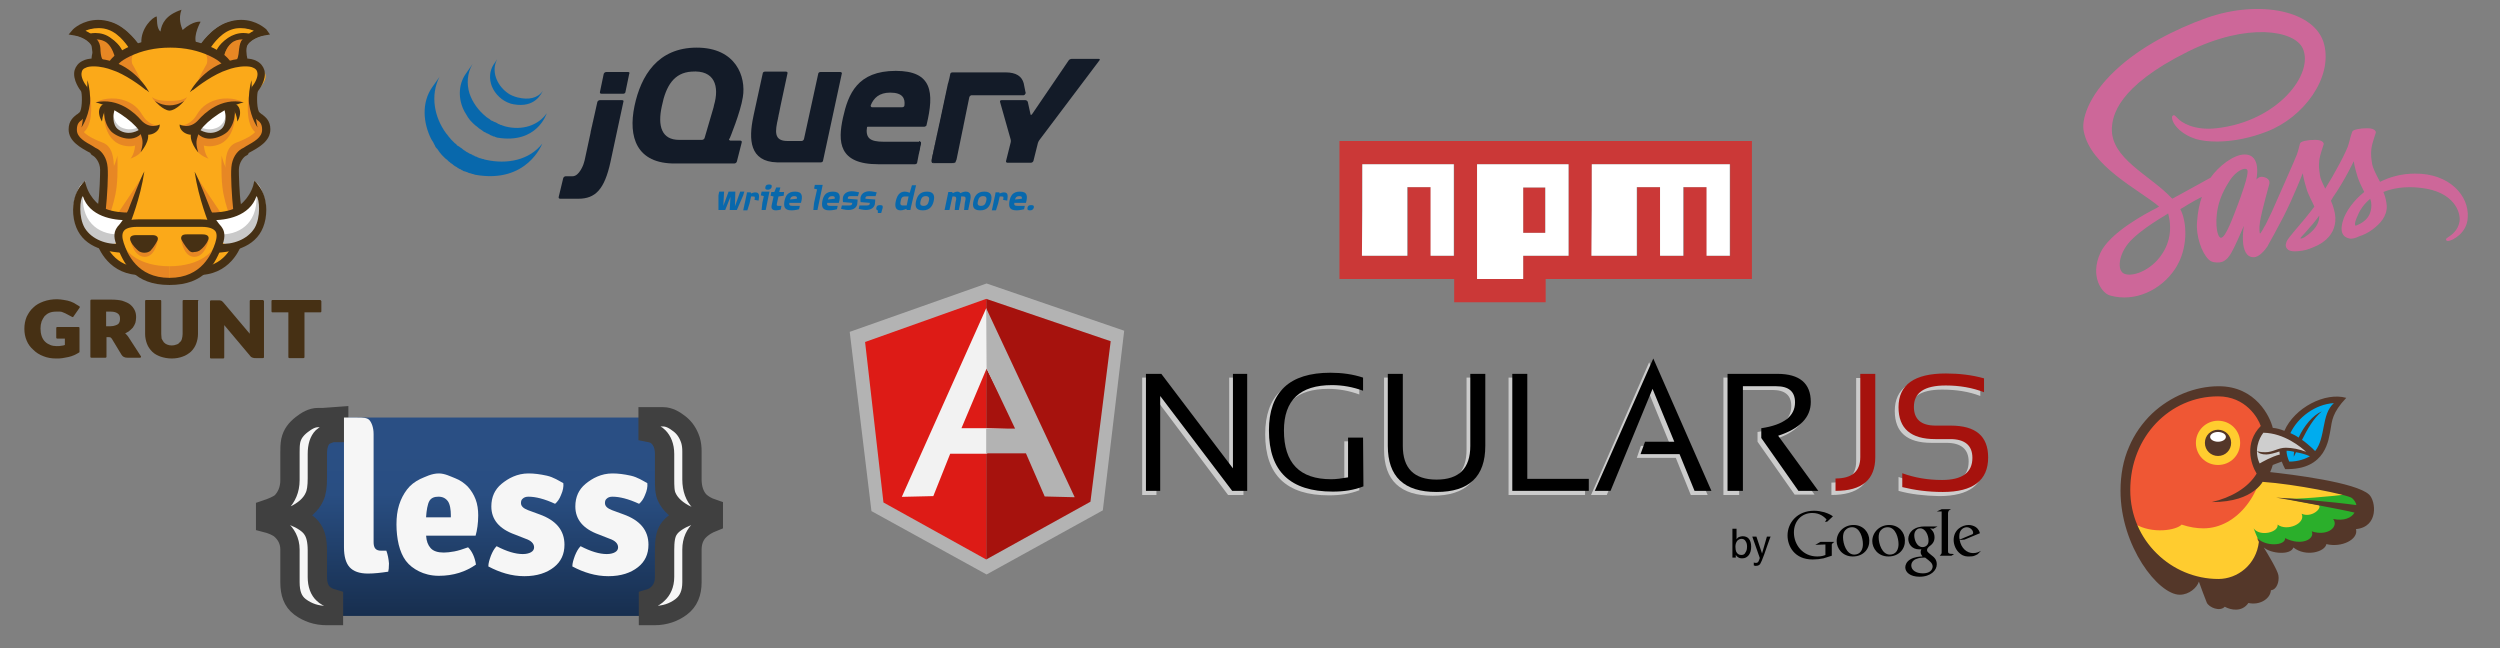 <?xml version="1.0" encoding="utf-8"?>
<!-- Generator: Adobe Illustrator 18.1.0, SVG Export Plug-In . SVG Version: 6.00 Build 0)  -->
<svg version="1.1" id="Layer_1" xmlns="http://www.w3.org/2000/svg" xmlns:xlink="http://www.w3.org/1999/xlink" x="0px" y="0px"
	 viewBox="0 0 666.7 172.8" enable-background="new 0 0 666.7 172.8" xml:space="preserve">
<rect x="0" y="0" width="666.7" height="172.8" fill="#808080" stroke="none"/>
<g>
	<g>
		<polygon fill="#CCCCCC" points="304.6,132 304.6,100.7 308.6,100.7 327.8,125.9 327.8,100.7 331.6,100.7 331.6,132 327.5,132 
			308.4,106.6 308.4,132 		"/>
		<path fill="#CCCCCC" d="M362.6,130.7c-2.5,1-5.2,1.4-8.2,1.4c-11.3,0-17-5.4-17-16.3c0-10.3,5.5-15.4,16.4-15.4
			c3.1,0,6,0.4,8.7,1.3v3.5c-2.7-1-5.5-1.5-8.3-1.5c-8.5,0-12.8,4-12.8,12.1c0,8.7,4.2,13,12.6,13c1.3,0,2.8-0.2,4.5-0.5v-10.6h4
			V130.7L362.6,130.7z"/>
		<path fill="#CCCCCC" d="M369.1,119.9v-19.2h4v19.2c0,6,3,9,9,9c6,0,9-3,9-9v-19.2h4v19.2c0,8.2-4.3,12.3-13,12.3
			C373.4,132.2,369.1,128.1,369.1,119.9z"/>
		<polygon fill="#CCCCCC" points="406.3,100.7 406.3,128.7 422.7,128.7 422.7,132 402.3,132 402.3,100.7 		"/>
		<polygon fill="#CCCCCC" points="428.5,132 424.3,132 439.8,96.6 455.4,132 450.9,132 446.9,122.1 436.5,122.1 437.6,118.9 
			445.5,118.9 439.7,104.7 		"/>
		<path fill="#CCCCCC" d="M459.6,132v-31.3H473c5.9,0,8.9,2.5,8.9,7.5c0,4.1-2.9,7.1-8.7,9l10.7,14.7h-5.3l-9.9-14.1v-2.6
			c6-0.9,9-3.2,9-6.9c0-2.9-1.7-4.3-5-4.3h-8.9V132L459.6,132L459.6,132L459.6,132z"/>
		<path fill="#CCCCCC" d="M499,100.7V123c0,6-3.5,9-10.6,9v-3.3c4.4,0,6.6-1.9,6.6-5.7v-22.2H499z"/>
		<path fill="#CCCCCC" d="M506.3,130.9v-3.7c3.3,1.2,6.8,1.8,10.6,1.8c5.4,0,8.1-2,8.1-5.9c0-3.3-2-5-5.9-5h-4
			c-6.5,0-9.8-2.8-9.8-8.5c0-6,4.2-9,12.6-9c3.6,0,7,0.4,10.2,1.3v3.7c-3.1-1.2-6.5-1.7-10.2-1.7c-5.7,0-8.5,1.9-8.5,5.7
			c0,3.3,1.9,5,5.8,5h4c6.7,0,10,2.8,10,8.5c0,6.1-4,9.2-12.1,9.2C513.1,132.2,509.5,131.8,506.3,130.9z"/>
		<polygon points="305.6,130.9 305.6,99.7 309.7,99.7 328.8,124.9 328.8,99.7 332.6,99.7 332.6,130.9 328.6,130.9 309.4,105.6 
			309.4,130.9 		"/>
		<path d="M363.6,129.7c-2.5,1-5.2,1.4-8.2,1.4c-11.3,0-17-5.4-17-16.3c0-10.3,5.5-15.4,16.4-15.4c3.1,0,6,0.4,8.7,1.3v3.5
			c-2.7-1-5.5-1.5-8.3-1.5c-8.5,0-12.8,4-12.8,12.1c0,8.7,4.2,13,12.6,13c1.3,0,2.8-0.2,4.5-0.5v-10.6h4L363.6,129.7L363.6,129.7z"
			/>
		<path d="M370.1,118.9V99.7h4v19.2c0,6,3,9,9,9c6,0,9-3,9-9V99.7h4v19.2c0,8.2-4.3,12.3-13,12.3
			C374.4,131.2,370.1,127.1,370.1,118.9z"/>
		<polygon points="407.3,99.7 407.3,127.7 423.7,127.7 423.7,130.9 403.3,130.9 403.3,99.7 		"/>
		<polygon points="429.5,130.9 425.3,130.9 440.9,95.6 456.4,130.9 451.9,130.9 447.9,121.1 437.5,121.1 438.7,117.8 446.5,117.8 
			440.7,103.7 		"/>
		<path d="M460.7,130.9V99.7H474c5.9,0,8.9,2.5,8.9,7.5c0,4.1-2.9,7.1-8.7,9l10.7,14.7h-5.3l-9.9-14.1v-2.6c6-0.9,9-3.2,9-6.9
			c0-2.9-1.7-4.3-5-4.3h-8.9v27.9C464.7,130.9,460.7,130.9,460.7,130.9z"/>
		<path fill="#A6120D" d="M500.1,99.7v22.2c0,6-3.5,9-10.6,9v-3.3c4.4,0,6.6-1.9,6.6-5.7V99.7H500.1z"/>
		<path fill="#A6120D" d="M507.3,129.9v-3.7c3.3,1.2,6.8,1.8,10.6,1.8c5.4,0,8.1-2,8.1-5.9c0-3.3-2-5-5.9-5h-4
			c-6.5,0-9.8-2.8-9.8-8.5c0-6,4.2-9,12.6-9c3.6,0,7,0.4,10.2,1.3v3.7c-3.1-1.2-6.5-1.8-10.2-1.8c-5.7,0-8.5,1.9-8.5,5.7
			c0,3.3,1.9,5,5.8,5h4c6.7,0,10,2.8,10,8.5c0,6.1-4,9.2-12.1,9.2C514.1,131.2,510.6,130.7,507.3,129.9z"/>
		<path d="M469.9,147.6l-1.5-4.5h-1.1l2,5.7c0,0.1-0.1,0.3-0.2,0.6c-0.1,0.3-0.2,0.4-0.2,0.4c-0.1,0.1-0.1,0.2-0.2,0.2
			c-0.1,0.1-0.2,0.1-0.4,0.1c-0.1,0-0.1,0-0.2,0c-0.1,0-0.2,0-0.4-0.1v0.8c0.1,0,0.2,0,0.3,0.1c0.1,0,0.2,0,0.3,0
			c0.5,0,0.9-0.2,1.1-0.5c0.2-0.3,0.6-1.2,1.1-2.6c0.2-0.6,0.5-1.4,0.8-2.3c0.5-1.3,0.7-2.1,0.9-2.4h-1L469.9,147.6z M464.4,148
			c-0.7,0-1.1-0.3-1.4-0.9c-0.1-0.3-0.2-0.7-0.2-1.3c0-0.7,0.2-1.2,0.5-1.6c0.3-0.3,0.7-0.5,1.1-0.5c0.5,0,0.9,0.2,1.1,0.6
			c0.3,0.4,0.4,0.9,0.4,1.4c0,0.7-0.1,1.2-0.4,1.6C465.3,147.8,464.9,148,464.4,148z M462,148.7h0.9v-0.7c0.2,0.3,0.4,0.5,0.6,0.6
			c0.3,0.2,0.6,0.3,1.1,0.3c0.8,0,1.3-0.3,1.8-0.9c0.4-0.6,0.6-1.3,0.6-2.2c0-0.9-0.2-1.6-0.6-2.1c-0.4-0.5-1-0.7-1.7-0.7
			c-0.3,0-0.6,0.1-0.9,0.2c-0.3,0.1-0.5,0.3-0.7,0.6V141H462L462,148.7L462,148.7z"/>
	</g>
	<g>
		<polygon fill="#B3B3B3" points="263.1,75.6 226.6,88.5 232.4,136.3 263.1,153.2 294.1,136.1 299.8,88.2 		"/>
		<polygon fill="#A6120D" points="296.2,91 263,79.7 263,149.2 290.8,133.8 		"/>
		<polygon fill="#DD1B16" points="230.7,91.2 235.6,134 263,149.2 263,79.7 		"/>
		<path fill="#F2F2F2" d="M272.1,116.7l-9.1,4.3h-9.6l-4.5,11.3l-8.4,0.2L263,82.2L272.1,116.7z M271.3,114.5l-8.2-16.2l-6.7,15.9
			h6.7L271.3,114.5z"/>
		<polygon fill="#B3B3B3" points="263,82.2 263.1,98.3 270.7,114.3 263,114.3 263,120.9 273.6,120.9 278.6,132.4 286.6,132.6 		"/>
	</g>
	<path d="M514.7,140.9c0.4,0.3,1.2,1,1.2,2.4c0,1.3-0.7,1.9-1.5,2.5c-0.2,0.2-0.5,0.5-0.5,0.9c0,0.4,0.3,0.6,0.5,0.8l0.6,0.5
		c0.8,0.6,1.5,1.2,1.5,2.5c0,1.6-1.6,3.3-4.6,3.3c-2.5,0-3.8-1.2-3.8-2.5c0-0.6,0.3-1.5,1.3-2.1c1.1-0.7,2.6-0.8,3.3-0.8
		c-0.2-0.3-0.5-0.6-0.5-1.2c0-0.3,0.1-0.5,0.2-0.7c-0.2,0-0.4,0-0.6,0c-1.9,0-2.9-1.4-2.9-2.8c0-0.8,0.4-1.7,1.1-2.3
		c1-0.8,2.2-1,3.1-1h3.6l-1.1,0.6L514.7,140.9 M513.4,148.7c-0.1,0-0.2,0-0.4,0c-0.2,0-1.1,0-1.8,0.3c-0.4,0.1-1.5,0.6-1.5,1.8
		c0,1.2,1.2,2.1,3.1,2.1c1.7,0,2.6-0.8,2.6-1.9C515.3,150.1,514.7,149.7,513.4,148.7z M513.9,145.4c0.4-0.4,0.4-1,0.4-1.3
		c0-1.3-0.8-3.2-2.2-3.2c-0.5,0-0.9,0.2-1.2,0.6c-0.3,0.4-0.4,0.8-0.4,1.3c0,1.2,0.7,3.1,2.2,3.1
		C513.2,145.9,513.6,145.7,513.9,145.4z M503.6,148.4c-2.8,0-4.3-2.2-4.3-4.1c0-2.3,1.9-4.3,4.5-4.3c2.6,0,4.2,2,4.2,4.1
		C508.1,146.3,506.5,148.4,503.6,148.4 M505.8,147c0.4-0.6,0.5-1.3,0.5-1.9c0-1.5-0.7-4.5-2.9-4.5c-0.6,0-1.2,0.2-1.6,0.6
		c-0.7,0.6-0.8,1.4-0.8,2.1c0,1.7,0.9,4.6,3,4.6C504.7,147.9,505.4,147.6,505.8,147z M494.1,148.4c-2.8,0-4.3-2.2-4.3-4.1
		c0-2.3,1.9-4.3,4.5-4.3c2.6,0,4.2,2,4.2,4.1C498.6,146.3,497,148.4,494.1,148.4 M496.3,147c0.4-0.6,0.5-1.3,0.5-1.9
		c0-1.5-0.7-4.5-2.9-4.5c-0.6,0-1.2,0.2-1.6,0.6c-0.7,0.6-0.8,1.4-0.8,2.1c0,1.7,0.9,4.6,3,4.6C495.2,147.9,495.9,147.6,496.3,147z
		 M488.5,148.2V146c0-0.2,0-0.7,0-0.8c0-0.1,0.1-0.2,0.2-0.3l0.5-0.4h-3.7l-1.4,0.8l2.7-0.1v2.8c-0.5,0.2-1.1,0.4-2.2,0.4
		c-3.8,0-6.2-3.1-6.2-6.4c0-3.1,2.1-5.2,4.9-5.2c2.1,0,3.2,1.1,3.8,1.7l-0.4,0.7l0.6-0.1l1.5-1.4c-0.4-0.3-1-0.7-2.3-1.1
		c-0.8-0.2-1.7-0.4-2.7-0.4c-4.5,0-7.1,3.2-7.1,6.6c0,2.8,1.8,6.4,6.7,6.4c1,0,1.9-0.1,2.9-0.3L488.5,148.2 M520.2,147.7
		c-0.6-0.1-0.7-0.2-0.7-0.8v-10c0,0,0-0.1,0-0.1c0.1-0.6,0.2-0.7,0.8-1h-2.5l-1.3,0.6h1.3v0l0,0v10.9c0,0.4-0.1,0.4-0.5,0.9h3.1
		l0.7-0.4C520.8,147.7,520.5,147.7,520.2,147.7 M527.4,147.8c-0.2,0.1-0.4,0.2-0.6,0.3c-0.6,0.3-1.2,0.3-1.7,0.3
		c-0.6,0-1.4,0-2.3-0.7c-1.2-0.9-1.8-2.4-1.8-3.7c0-2.7,2.2-4,4-4c0.6,0,1.3,0.2,1.8,0.5c0.9,0.6,1.1,1.3,1.2,1.7l-4.1,1.7l-1.3,0.1
		c0.4,2.2,1.9,3.5,3.6,3.5c0.9,0,1.5-0.3,2.1-0.6L527.4,147.8 M525.7,142.6c0.3-0.1,0.5-0.2,0.5-0.5c0-0.7-0.8-1.5-1.7-1.5
		c-0.7,0-2,0.5-2,2.4c0,0.3,0,0.6,0.1,0.9L525.7,142.6z"/>
</g>
<g>
	<g id="Layer_2_1_" display="none">
		<g id="O3btSA_3_" display="inline">
		</g>
	</g>
	<g id="Layer_1_2_">
		<g>
			<path fill="#FBA919" d="M21.4,20.4c0,0,1.3,4.9,1.4,6.5c0.2,1.6-3.2,5.2-3.2,7s0.7,5,4.7,6.7c4,1.6,4.5,5.8,4.5,8.3
				c0,2.5-1.4,7.4-1.4,7.4s-0.9,12.1,4,14.2c4.9,2.2,3.8,2.2,4.9,2.2c1.1,0,9,3.2,13.7,2c4.7-1.3,5.9-2.7,5.9-2.7s4.7,0.4,6.1-3.8
				c1.4-4.1,2.3-12.8,1.8-16.7c-0.5-4-1.3-9.2,2-11c3.2-1.8,6.7-4,6.1-5.8c-0.5-1.8-3.4-4.3-3.4-4.3s-0.7-4.5-0.2-5.6
				c0.5-1.1,3.8-3.8,2-5.8c-1.8-2-5-2-5-2l-4.1,0.4c0,0-7-6.3-16.2-5.9c-9.2,0.4-14.9,5.9-14.9,5.9s-3.1-1.1-5.8,0
				C21.4,18.4,20.9,17.3,21.4,20.4z"/>
			<path fill="#E78724" d="M37.9,47.2c0,0-3.6,5.5-6.2,9.3c-0.4,0.6,2.6,0.6,2.6,0.6L37.9,47.2z"/>
			<path fill="#E78724" d="M39.6,35.9c0,0-1.1,2.7-1.7,4.1c-0.6,1.5-3.1,2.3-3.1,2.3s1.3-1.3,1.3-4.7c0-1.4,1.8-2,1.8-2L39.6,35.9z"
				/>
			<path fill="#E78724" d="M38.5,37.4c0,0-2.2,2.6-6.3,1.2c-4.1-1.5-4.5-6.7-4.5-8.2s7.8,1.5,8.8,2.1S39.6,35.6,38.5,37.4z"/>
			<path fill="#E78724" d="M23.1,9.4c0,0,3.8-0.7,6.3,1.3c2.5,2,3.3,3.6,3.3,3.6l-4.2,3.4c0,0-2-1-2.7-3.7
				C25.1,11.1,25.5,9.9,23.1,9.4z"/>
			<path fill="#E78724" d="M37.4,29.8c-1.6-2.3-4.3-3.3-6.4-3.5c-3.6-0.3-5.4,1-5.4,1s6,0.3,7.7,2.5c3.2,4.2,7.9,4.5,8.6,3.6
				c-0.9,0-1.8-0.4-2.8-1.3C38.4,31.5,37.9,30.5,37.4,29.8z"/>
			<path fill="#E78724" d="M27.3,38c0,0-6.6-2.3-5.4-4.6c1.3-2.3,0.3-3.6,0.3-3.6s-3.7,2.8-2.8,5.7c0.6,1.8,1.6,3.1,6.9,5.6
				c2.6,4.8,0.5,13.3,0.7,13.4c0.2,0.1,3.6-1.7,3.4-9.7C30.3,42.3,30.1,39,27.3,38z"/>
			<path fill="#E78724" d="M36,13.5c-2.8,1.4-6.6,3.4-6.6,3.4l1.5,0.7c-0.1,0.2-0.2,0.4-0.2,0.4l1.5,0.7c0,0,3.8,2.7,6.1,4.5
				c-0.8-2.4-3-6.1-3-6.1S34.6,15.4,36,13.5z"/>
			<path fill="#E78724" d="M45.2,71c-8.5,0-11.4-4.3-11.4-4.3l1.3,3.2c0.5,1.4,5.9,5.8,10.1,5.8"/>
			<path fill="#E78724" d="M34.7,63.7c0,0,0.8,4.8,3.9,4.8c2.7,0,3.5-4.1,3.5-4.9L34.7,63.7z"/>
			<path fill="#E78724" d="M29.5,56.5c0.3-0.8,1.3-3.9,1.6-6.7c0.4-3.4,0.2-8.3,0.2-8.3s-0.8,3.3-1.6,3.8c-0.7,0.5-2.1,4.1-2.1,4.1
				s-0.7,5.3-1.1,7.1C27.5,56.6,28.3,56,29.5,56.5z"/>
			<path fill="#E78724" d="M21.9,35.5c0,0,1.8-0.6,2.3-4.5c0.5-3.9-0.6-7.2-0.6-7.2s0.1,5.3-0.5,6.4c-0.6,1-1.2,1.4-1.9,2.7
				C20.4,34.2,21.5,35,21.9,35.5z"/>
			<path fill="#87CCEE" d="M31.4,17.6"/>
			<path fill="#FDC168" d="M24,10.3l-0.4-0.2C22.6,10.1,24,10.3,24,10.3z"/>
			<path fill="#FBA919" d="M37.5,12.3c0,0-1.7-0.3-2.5-1.5c-0.8-1.3-3.2-3.8-7-3.8c-3.8,0-7.5,1-7.5,1l3.3,2.1c0.3,0,1,0,2,0
				c4.1,0.1,4.7,4.2,4.7,4.2l14.5-2"/>
			<path fill="#FFFFFF" d="M38.9,34.8c0,0-2,2-5,1.3c-3-0.6-4.8-2-5-4.3c-0.1-2.3,0.6-3.2,0.6-3.2s3.4,1,5,2.4
				C36.1,32.4,37.3,34.7,38.9,34.8z"/>
			<path fill="#C9C9C9" d="M36.5,34.1c0,0-1.7,0.8-3.6,0.1c-2.5-0.8-2.6-3.4-2.6-3.4s-1.5,4.5,2.7,5.3c3.4,0.7,5.5-1.3,5.5-1.3
				L36.5,34.1z"/>
			<path fill="#463014" d="M38.4,59.1"/>
			<path fill="#463014" d="M37.7,11.4c-0.2-3.8,3-6.9,4.1-7c0.1,0.6-0.1,3.2,1,4c0.3-2.1,1.4-4.4,5.6-5.8c-0.9,2.4-0.1,4.4,0.3,5.4
				c2.9-2.6,4.8-2.2,4.8-2.2s-2,3.5-1.2,5.7C46.5,10.9,37.7,12,37.7,11.4z"/>
			<path fill="#463014" d="M25.4,17.2C24,16.1,25,15,24.9,13.7c-0.1-0.7-0.1-1.3-0.3-1.7c-1.3-2-4.3-2.6-4.3-2.6l-1.4-0.3L19.8,8
				c0.1-0.1,4-3.8,9.9-1.9c4.2,1.3,7.2,5.9,7.3,6.1l-2.1,1c0,0-2.5-4.3-6-5.5c-2.9-0.9-5.5,0-6.7,0.5c1.2,0.5,2.8,1.4,3.7,2.9
				c0.4,0.7,0.5,1.6,0.6,2.5c0.1,1.1,0.2,2.2,1,2.9L25.4,17.2z"/>
			<path fill="#463014" d="M21.7,34c0,0,1.7-2.2,2.3-6.4c0.2-1.7-0.2-4.9-0.7-6.2c0.1,3.1-0.7,6.2-0.7,6.2S22,33.4,21.7,34z"/>
			<path fill="#463014" d="M30.9,15c0,0-0.6-2.4-2.1-3.7c-2.2-1.7-4.9-0.8-4.9-0.8l-0.4-1.2c0.1,0,3.2-1,6,1c2.8,2,3.2,3.8,3.2,4
				L30.9,15z"/>
			<path fill="#463014" d="M27.2,32.4c0,0-0.9-1.3-0.8-2.8c0.1-0.7,0.4-1.4,1-1.7c1.1-0.5,1.6,0.8,1.6,0.8S27.5,29.1,27.2,32.4z"/>
			<path fill="#463014" d="M38.4,59.1"/>
			<path fill="#463014" d="M37.2,34.4c0,0.1,0.1,0.1,0.1,0.1s-2.9,2.1-5.8,0c-1.6-1.2-1.4-4-0.9-5.3c1.2,0.3,2.3,0.8,3.2,1.4
				c-1.1-1-2.1-1.7-2.1-1.7l-1.3-0.4l-2.5-0.8c0,0.2-0.9,4.4,1.7,7.3c1.2,1.3,6.6,4.1,9.1-0.8L37.2,34.4z"/>
			<path fill="#463014" d="M37,34.7c1.6,2.4,5.7,1,5.6-1.5c0,0-2.7,1.5-5.1-1.3c-1.4-1.6-5.9-6-12-4.6C29.7,28.3,35.2,32.1,37,34.7z
				"/>
			<g>
				<path fill="#463014" d="M38.4,59.1"/>
			</g>
			<path fill="#463014" d="M24.9,41.6c0.4,0.2,1.8,1.6,1.8,3.7c0,1.1-0.1,6.4-0.6,9.6c0.8,0.5,1.3,0.6,2.1,1.1
				c0.4-3.8,0.7-9.2,0.5-11.4c-0.2-2.5-1.5-4.2-2.7-4.9c-0.4-0.2-0.8-0.4-1.2-0.7c-2.1-1.2-4.3-2.3-4.3-4.4c0-1.6,0.6-2.1,1.3-2.6
				l0.1-0.1c0.4-0.4,0.9-0.8,1.2-1.4c0.8-1.8,0.9-6.4,0-7.5c-0.5-0.6-1.7-2.5-1.3-3.8c0.1-0.5,0.4-0.9,1-1.1
				c0.5-0.3,1.3-0.4,2.2-0.4c1.8,0,3.7,0.5,4.7,0.9c3.6,1.1,8,4.4,9.2,5.4c0,0,0.1,0,0.1,0l0.8,0.6l-0.5-0.8c0-0.1-3.2-5.3-8.8-7.2
				c-1.1-0.4-3.3-1-5.4-1c-1.3,0-2.3,0.2-3.2,0.7c-1,0.5-1.7,1.4-2,2.4c-0.7,2.6,1.6,5.5,1.7,5.6c0.3,0.5,0.4,4-0.2,5.4
				c-0.1,0.2-0.3,0.4-0.6,0.6c-0.1,0.1-0.2,0.2-0.3,0.2c-0.9,0.7-2.2,1.7-2.2,4c0,3.2,3.2,4.9,5.8,6.3
				C24.2,41.2,24.6,41.4,24.9,41.6z"/>
			<g>
				<g>
					<path fill="#463014" d="M25.4,17.2C24,16.1,25,15,24.9,13.7c-0.1-0.7-0.1-1.3-0.3-1.7c-1.3-2-4.3-2.6-4.3-2.6l-1.4-0.3L19.8,8
						c0.1-0.1,4-3.8,9.9-1.9c4.2,1.3,7.2,5.9,7.3,6.1l-2.1,1c0,0-2.5-4.3-6-5.5c-2.9-0.9-5.5,0-6.7,0.5c1.2,0.5,2.8,1.4,3.7,2.9
						c0.4,0.7,0.5,1.6,0.6,2.5c0.1,1.1,0.2,2.2,1,2.9L25.4,17.2z"/>
				</g>
				<g>
					<path fill="#463014" d="M25.3,17.4L25.3,17.4c-1.1-0.9-0.9-1.8-0.8-2.6c0.1-0.4,0.2-0.8,0.1-1.2c-0.1-0.7-0.1-1.3-0.3-1.6
						c-1.2-1.9-4.1-2.5-4.2-2.5l-1.8-0.3l1.2-1.4c0,0,2.5-2.5,6.7-2.5c1.1,0,2.3,0.2,3.5,0.6c4.3,1.4,7.4,6.1,7.5,6.2l0.1,0.2
						l-2.5,1.2l-0.1-0.2c-0.3-0.5-2.6-4.3-5.9-5.4c-0.8-0.3-1.7-0.4-2.5-0.4c-1.6,0-2.9,0.4-3.5,0.7c1.1,0.5,2.5,1.4,3.4,2.8
						c0.5,0.8,0.6,1.7,0.6,2.6c0.1,1.1,0.2,2.1,1,2.8l0.3,0.2L25.3,17.4z"/>
				</g>
			</g>
			<g>
				<g>
					<path fill="#463014" d="M30.9,15c0,0-0.6-2.4-2.1-3.7c-2.2-1.7-4.9-0.8-4.9-0.8l-0.4-1.2c0.1,0,3.2-1,6,1c2.8,2,3.2,3.8,3.2,4
						L30.9,15z"/>
				</g>
				<g>
					<path fill="#463014" d="M30.7,15.3l-0.1-0.2c0,0-0.6-2.4-2-3.6c-0.8-0.7-1.9-1-3-1c-0.9,0-1.6,0.2-1.7,0.2l-0.2,0.1l-0.5-1.6
						l0.2-0.1c0.1,0,0.9-0.3,2-0.3c1.5,0,2.9,0.4,4.1,1.3c2.9,2,3.3,3.9,3.3,4.1l0,0.2L30.7,15.3z M25.6,10.1c1.2,0,2.4,0.4,3.3,1.1
						c1.3,1,1.9,2.9,2.1,3.6l1.4-0.6c-0.1-0.5-0.7-2-3.1-3.7c-1.1-0.8-2.4-1.2-3.9-1.2c-0.8,0-1.4,0.1-1.7,0.2l0.3,0.8
						C24.3,10.2,24.9,10.1,25.6,10.1z"/>
				</g>
			</g>
			<path fill="#463014" d="M38.5,67.4L38.5,67.4c-0.6,0-1.3-0.2-1.7-0.6c-0.3-0.3-1.5-1.3-2-2.6c-0.2-0.5-0.1-0.9,0.1-1.1
				c0.2-0.2,0.6-0.4,1.4-0.4l0.6,0c0.7,0,1.8,0,2.8,0h0.9c0.6,0,1,0.1,1.3,0.4c0.3,0.3,0.2,0.7,0.1,1c-0.2,0.4-0.8,1.6-1.9,2.8
				C39.7,67.2,39.2,67.4,38.5,67.4z"/>
			<path fill="#463014" d="M39.2,34.9L37,34.7c0,0,0.6,1,0.9,2.3c0.4,1.5-0.4,3.6-0.4,3.6S40.5,37.3,39.2,34.9z"/>
			<g>
				<path fill="#463014" d="M36.4,73.3c-8-0.6-10.8-8.1-10.8-9.7l2.1,0l-1,0h1c0,0.7,2.1,7.1,8.8,7.6L36.4,73.3z"/>
			</g>
			<path fill="#FFFFFF" d="M34.2,59.8c-0.1-0.7-0.1-1.4,0-2.1c-0.6-0.5-1.7-0.6-2.5-0.9c-0.7-0.4-4.1,0.4-6.5-2.6
				c-3.1-3.7-2.4-6-2.4-6c-0.8,0.9-1.6,0.5-2.8,4.7c-1.2,4.1,0.6,7,3.9,9.9c1.6,1.4,3.8,1.9,5.7,2.1c-0.6-0.6,1.1-0.7,2.3-1.2
				c-0.1-1,0.1-1.9,0.8-2.7c0.4-0.5,1-0.7,1.6-0.9c0-0.1,0.1-0.1,0.1-0.2C34.2,59.9,34.2,59.9,34.2,59.8z"/>
			<path fill="#C9C9C9" d="M31.8,63.8c-0.1-0.2-0.1-0.4-0.2-0.6c-0.1-0.2-0.3-0.9,0-0.1c-0.1-0.2-0.1-0.4-0.2-0.6
				c-5.4,0-10.1-3.7-9.2-11.5c-0.7-0.9-1.7,1.9-1.7,1.9s-2.7,7.8,4.3,10.8c2.3,1,4.4,1.7,4.8,1.4c1,0.2,1.9-0.5,2.3-1
				C31.9,64.1,31.8,63.9,31.8,63.8z"/>
			<path fill="#463014" d="M34.1,58.7c0-0.7,0.1-1.3,0.5-1.9c0,0,0-0.1,0.1-0.1c-2.1,0-4.5-0.2-6.5-1c-2.2-0.9-5-3.9-5.5-7.5
				c0,0-4.2,3.2-3,10.2c1.2,6.5,6.6,8.6,12.8,9c0,0-0.7-1.5-0.5-2.4c-3.5,0.3-7.5-1.1-9.4-4.2c-1.7-2.9-1.3-7.8-0.5-8.5
				C23.8,57.7,30.1,58.8,34.1,58.7z"/>
			<path fill="#463014" d="M45.2,67.2"/>
			<path fill="#463014" d="M34.7,54.7c-1.1,3.3-3.4,5.9-3.4,5.9s3.1-0.1,3.3-0.7c0.1-0.4,2.8-6.8,3.9-14.2
				C37.5,47.4,34.8,54.5,34.7,54.7z"/>
			<path fill="#E78724" d="M52.5,47.2c0,0,3.6,5.5,6.2,9.3c0.4,0.6-2.6,0.6-2.6,0.6L52.5,47.2z"/>
			<path fill="#E78724" d="M50.8,35.9c0,0,1.1,2.7,1.7,4.1c0.6,1.5,3.1,2.3,3.1,2.3s-1.3-1.3-1.3-4.7c0-1.4-1.8-2-1.8-2L50.8,35.9z"
				/>
			<path fill="#E78724" d="M51.9,37.4c0,0,2.2,2.6,6.3,1.2s4.5-6.7,4.5-8.2s-7.8,1.5-8.8,2.1C52.9,33.1,50.9,35.6,51.9,37.4z"/>
			<path fill="#E78724" d="M67.4,9.4c0,0-3.8-0.7-6.3,1.3c-2.5,2-3.3,3.6-3.3,3.6l4.2,3.4c0,0,2.1-1,2.7-3.7
				C65.4,11.1,65,9.9,67.4,9.4z"/>
			<path fill="#E78724" d="M53,29.8c1.6-2.3,4.3-3.3,6.4-3.5c3.6-0.3,5.4,1,5.4,1s-6,0.3-7.7,2.5c-3.2,4.2-7.9,4.5-8.6,3.6
				c0.9,0,1.8-0.4,2.8-1.3C52,31.5,52.5,30.5,53,29.8z"/>
			<path fill="#E78724" d="M63.1,38c0,0,6.6-2.3,5.4-4.6c-1.3-2.3-0.3-3.6-0.3-3.6s3.7,2.8,2.8,5.7c-0.6,1.8-1.6,3.1-6.9,5.6
				c-2.6,4.8-0.5,13.3-0.6,13.4c-0.2,0.1-3.6-1.7-3.4-9.7C60.1,42.3,60.3,39,63.1,38z"/>
			<path fill="#E78724" d="M54.4,13.5c2.8,1.4,6.6,3.4,6.6,3.4l-1.5,0.7c0.1,0.2,0.2,0.4,0.2,0.4l-1.5,0.7c0,0-3.8,2.7-6.1,4.5
				c0.8-2.4,3-6.1,3-6.1S55.8,15.4,54.4,13.5z"/>
			<path fill="#E78724" d="M45.2,71c8.5,0,11.4-4.3,11.4-4.3l-1.3,3.2c-0.5,1.4-5.9,5.8-10.1,5.8"/>
			<path fill="#E78724" d="M55.7,63.7c0,0-0.8,4.8-3.9,4.8c-2.7,0-3.5-4.1-3.5-4.9L55.7,63.7z"/>
			<path fill="#E78724" d="M60.9,56.5c-0.3-0.8-1.3-3.9-1.6-6.7c-0.4-3.4-0.2-8.3-0.2-8.3s0.8,3.3,1.6,3.8c0.7,0.5,2.1,4.1,2.1,4.1
				s0.7,5.3,1.1,7.1C62.9,56.6,62.1,56,60.9,56.5z"/>
			<path fill="#E78724" d="M68.5,35.5c0,0-1.8-0.6-2.3-4.5c-0.5-3.9,0.6-7.2,0.6-7.2s-0.1,5.3,0.5,6.4c0.6,1,1.2,1.4,1.9,2.7
				C70,34.2,68.9,35,68.5,35.5z"/>
			<path fill="#87CCEE" d="M59.1,17.6"/>
			<path fill="#FDC168" d="M66.4,10.3l0.4-0.2C67.8,10.1,66.4,10.3,66.4,10.3z"/>
			<path fill="#FBA919" d="M53,12.3c0,0,1.7-0.3,2.5-1.5c0.8-1.3,3.2-3.8,7-3.8C66.3,7,70,8,70,8l-3.3,2.1c-0.3,0-1,0-2,0
				c-4.1,0.1-4.7,4.2-4.7,4.2l-14.5-2"/>
			<path fill="#FFFFFF" d="M51.6,34.8c0,0,2,2,5,1.3c3-0.6,4.8-2,5-4.3c0.1-2.3-0.6-3.2-0.6-3.2s-3.4,1-5,2.4S53.1,34.7,51.6,34.8z"
				/>
			<path fill="#C9C9C9" d="M53.9,34.1c0,0,1.7,0.8,3.6,0.1c2.5-0.8,2.7-3.4,2.7-3.4s1.5,4.5-2.7,5.3C54,36.8,52,34.8,52,34.8
				L53.9,34.1z"/>
			<path fill="#463014" d="M52,59.1"/>
			<path fill="#463014" d="M65,17.2c1.4-1.1,0.4-2.2,0.5-3.5c0.1-0.7,0.1-1.3,0.3-1.7c1.3-2,4.3-2.6,4.3-2.6l1.4-0.3L70.6,8
				c-0.1-0.1-4-3.8-9.9-1.9c-4.2,1.3-7.2,5.9-7.3,6.1l2.1,1c0,0,2.5-4.3,6-5.5c2.9-0.9,5.5,0,6.7,0.5c-1.2,0.5-2.8,1.4-3.7,2.9
				c-0.4,0.7-0.5,1.6-0.6,2.5c-0.1,1.1-0.2,2.2-1,2.9L65,17.2z"/>
			<path fill="#463014" d="M68.7,34c0,0-1.7-2.2-2.3-6.4c-0.2-1.7,0.2-4.9,0.7-6.2c-0.1,3.1,0.7,6.2,0.7,6.2S68.4,33.4,68.7,34z"/>
			<path fill="#463014" d="M59.5,15c0,0,0.6-2.4,2.1-3.7c2.2-1.7,4.9-0.8,4.9-0.8l0.4-1.2c-0.1,0-3.2-1-6,1c-2.8,2-3.2,3.8-3.2,4
				L59.5,15z"/>
			<path fill="#463014" d="M63.3,32.4c0,0,0.9-1.3,0.7-2.8c-0.1-0.7-0.4-1.4-1-1.7c-1.1-0.5-1.6,0.8-1.6,0.8S63,29.1,63.3,32.4z"/>
			<path fill="#463014" d="M52,59.1"/>
			<path fill="#463014" d="M53.2,34.4c0,0.1-0.1,0.1-0.1,0.1s2.9,2.1,5.8,0c1.6-1.2,1.4-4,0.9-5.3c-1.2,0.3-2.3,0.8-3.2,1.4
				c1.1-1,2.1-1.7,2.1-1.7l1.3-0.4l2.5-0.8c0,0.2,0.9,4.4-1.7,7.3c-1.2,1.3-6.6,4.1-9.1-0.8L53.2,34.4z"/>
			<path fill="#463014" d="M53.5,34.7c-1.6,2.4-5.7,1-5.6-1.5c0,0,2.7,1.5,5.1-1.3c1.4-1.6,5.9-6,12-4.6
				C60.7,28.3,55.2,32.1,53.5,34.7z"/>
			<g>
				<path fill="#463014" d="M52,59.1"/>
			</g>
			<path fill="#463014" d="M65.5,41.6c-0.4,0.2-1.8,1.6-1.8,3.7c0,1.1,0.1,6.4,0.6,9.6c-0.8,0.5-1.3,0.6-2.1,1.1
				c-0.4-3.8-0.7-9.2-0.5-11.4c0.2-2.5,1.5-4.2,2.7-4.9c0.4-0.2,0.8-0.4,1.2-0.7c2.1-1.2,4.3-2.3,4.3-4.4c0-1.6-0.6-2.1-1.3-2.6
				l-0.1-0.1c-0.4-0.4-0.9-0.8-1.2-1.4c-0.8-1.8-0.9-6.4,0-7.5c0.5-0.6,1.7-2.5,1.3-3.8c-0.1-0.5-0.5-0.9-1-1.1
				c-0.5-0.3-1.3-0.4-2.2-0.4c-1.8,0-3.7,0.5-4.7,0.9c-3.6,1.1-8,4.4-9.2,5.4c0,0-0.1,0-0.1,0l-0.8,0.6l0.5-0.8
				c0-0.1,3.2-5.3,8.8-7.2c1.1-0.4,3.3-1,5.4-1c1.3,0,2.3,0.2,3.2,0.7c1,0.5,1.7,1.4,2,2.4c0.7,2.6-1.6,5.5-1.7,5.6
				c-0.3,0.5-0.4,4,0.2,5.4c0.1,0.2,0.3,0.4,0.6,0.6c0.1,0.1,0.2,0.2,0.3,0.2c0.9,0.7,2.2,1.7,2.2,4c0,3.2-3.2,4.9-5.8,6.3
				C66.3,41.2,65.9,41.4,65.5,41.6z"/>
			<path fill="#463014" d="M61.7,16.8c-0.5-0.9-1.8-2.5-4.8-4c-3.4-1.6-7.3-2.5-11.6-2.5v0c0,0,0,0,0,0c0,0,0,0,0,0v0
				c-4.3,0-8.2,0.8-11.6,2.5c-3,1.5-4.3,3.1-4.8,4l-0.2,0.3l2.6,0.6l0.1-0.1l0-0.1c0-0.2,0.4-1.1,3.3-2.5c3.1-1.5,6.7-2.3,10.7-2.3
				c4,0,7.6,0.8,10.7,2.3c2.9,1.4,3.2,2.3,3.3,2.5l0,0.1l0.1,0.1l2.6-0.6L61.7,16.8z"/>
			<g>
				<g>
					<path fill="#463014" d="M65,17.2c1.4-1.1,0.4-2.2,0.5-3.5c0.1-0.7,0.1-1.3,0.3-1.7c1.3-2,4.3-2.6,4.3-2.6l1.4-0.3L70.6,8
						c-0.1-0.1-4-3.8-9.9-1.9c-4.2,1.3-7.2,5.9-7.3,6.1l2.1,1c0,0,2.5-4.3,6-5.5c2.9-0.9,5.5,0,6.7,0.5c-1.2,0.5-2.8,1.4-3.7,2.9
						c-0.4,0.7-0.5,1.6-0.6,2.5c-0.1,1.1-0.2,2.2-1,2.9L65,17.2z"/>
				</g>
				<g>
					<path fill="#463014" d="M62.4,16.6l0.3-0.2c0.8-0.6,0.9-1.7,1-2.8c0.1-0.9,0.2-1.8,0.6-2.6c0.9-1.4,2.3-2.2,3.4-2.8
						c-0.7-0.3-2-0.7-3.5-0.7c-0.9,0-1.7,0.1-2.5,0.4c-3.3,1.1-5.6,4.9-5.9,5.4l-0.1,0.2l-2.5-1.2l0.1-0.2c0,0,3.1-4.8,7.5-6.2
						c1.2-0.4,2.3-0.6,3.5-0.6c4.2,0,6.6,2.5,6.7,2.5L72,9.2l-1.8,0.3c0,0-3,0.6-4.2,2.5c-0.2,0.3-0.3,0.9-0.3,1.6
						c0,0.4,0.1,0.8,0.1,1.2c0.2,0.8,0.4,1.7-0.7,2.5l-0.1,0.1L62.4,16.6z"/>
				</g>
			</g>
			<g>
				<g>
					<path fill="#463014" d="M59.5,15c0,0,0.6-2.4,2.1-3.7c2.2-1.7,4.9-0.8,4.9-0.8l0.4-1.2c-0.1,0-3.2-1-6,1c-2.8,2-3.2,3.8-3.2,4
						L59.5,15z"/>
				</g>
				<g>
					<path fill="#463014" d="M57.5,14.4l0-0.2c0-0.2,0.4-2.1,3.3-4.1c1.2-0.8,2.6-1.3,4.1-1.3c1.1,0,2,0.3,2,0.3l0.2,0.1l-0.5,1.6
						l-0.2-0.1c-0.1,0-0.7-0.2-1.7-0.2c-1.2,0-2.2,0.3-3,1c-1.5,1.2-2,3.5-2,3.6l-0.1,0.2L57.5,14.4z M66.4,10.3l0.3-0.8
						c-0.3-0.1-0.9-0.2-1.7-0.2c-1.4,0-2.8,0.4-3.9,1.2c-2.4,1.7-2.9,3.2-3.1,3.7l1.4,0.6c0.2-0.7,0.8-2.5,2.1-3.6
						c0.9-0.7,2-1.1,3.3-1.1C65.5,10.1,66.1,10.2,66.4,10.3z"/>
				</g>
			</g>
			<path fill="#463014" d="M50.3,66.7c-1.1-1.2-1.7-2.4-1.9-2.8c-0.1-0.2-0.2-0.6,0.1-1c0.2-0.3,0.7-0.4,1.3-0.4h0.9
				c1,0,2.1,0,2.7,0l0.6,0c0.8,0,1.2,0.2,1.4,0.4c0.3,0.3,0.3,0.7,0.1,1.1c-0.5,1.3-1.6,2.3-2,2.6c-0.4,0.4-1.1,0.6-1.7,0.6l0,0
				C51.3,67.4,50.7,67.2,50.3,66.7z"/>
			<path fill="#463014" d="M51.2,34.9l2.2-0.1c0,0-0.6,1-0.9,2.3c-0.4,1.5,0.4,3.6,0.4,3.6S49.9,37.3,51.2,34.9z"/>
			<path fill="#E78724" d="M45.2,26.9c-1.4,0-3.3,0-4.7-1c0,0,1.8,3.2,4.7,3.2l0-0.4l0,0.4c2.9,0,4.7-3.2,4.7-3.2
				C48.5,26.9,46.6,26.9,45.2,26.9z"/>
			<path fill="#463014" d="M49.1,26.9c-1.4,0.9-2.7,1.2-3.9,1.2c-1.2,0-2.5-0.3-3.9-1.2c0,0,2.1,2.5,3.9,2.6v0c0,0,0,0,0,0
				c0,0,0,0,0,0v0C47.1,29.4,49.1,26.9,49.1,26.9z"/>
			<g>
				<path fill="#463014" d="M54,73.3l-0.2-2.1c6.7-0.5,8.8-7,8.8-7.6h2.1C64.8,65.2,62,72.7,54,73.3z"/>
			</g>
			<path fill="#FFFFFF" d="M56.3,59.8c0.1-0.7,0.1-1.4,0-2.1c0.6-0.5,1.7-0.6,2.5-0.9c0.7-0.4,4.1,0.4,6.5-2.6c3.1-3.7,2.4-6,2.4-6
				c0.8,0.9,1.6,0.5,2.8,4.7c1.2,4.1-0.6,7-3.9,9.9c-1.6,1.4-3.8,1.9-5.7,2.1c0.6-0.6-1.1-0.7-2.3-1.2c0.1-1-0.1-1.9-0.8-2.7
				c-0.4-0.5-1-0.7-1.6-0.9c0-0.1-0.1-0.1-0.1-0.2C56.2,59.9,56.3,59.9,56.3,59.8z"/>
			<path fill="#C9C9C9" d="M58.7,63.8c0.1-0.2,0.1-0.4,0.2-0.6c0.1-0.2,0.3-0.9,0-0.1c0.1-0.2,0.1-0.4,0.2-0.6
				c5.4,0,10.1-3.7,9.2-11.5c0.7-0.9,1.7,1.9,1.7,1.9s2.7,7.8-4.3,10.8c-2.3,1-4.4,1.7-4.8,1.4c-1,0.2-1.9-0.5-2.3-1
				C58.6,64.1,58.6,63.9,58.7,63.8z"/>
			<path fill="#463014" d="M56.4,58.7c0-0.7-0.1-1.3-0.5-1.9c0,0,0-0.1-0.1-0.1c2.1,0,4.5-0.2,6.5-1c2.2-0.9,5-3.9,5.5-7.5
				c0,0,4.2,3.2,3,10.2c-1.2,6.5-6.6,8.6-12.8,9c0,0,0.7-1.5,0.5-2.4c3.5,0.3,7.5-1.1,9.4-4.2c1.7-2.9,1.3-7.8,0.5-8.5
				C66.6,57.7,60.3,58.8,56.4,58.7z"/>
			<g>
				<path fill="#463014" d="M45.2,67.2"/>
				<path fill="#463014" d="M58.9,60.3c-0.7-0.8-2.1-1.8-5.3-1.8c0,0-6,0-8.4,0l0,0c0,0,0,0,0,0c0,0,0,0,0,0l0,0c-2.4,0-8.4,0-8.4,0
					c-3.1,0-4.5,1-5.3,1.8c-1.1,1.2-1.3,2.8-0.5,4.8c2,5.4,4.8,10.9,14.2,10.9v0c0,0,0,0,0,0c0,0,0,0,0,0v0
					c9.4,0,12.2-5.5,14.2-10.9C60.1,63.1,60,61.5,58.9,60.3z M57.4,64.8c-0.9,2.7-3.5,9.3-12.2,9.3c-8.7,0-11.3-6.6-12.2-9.3
					c-0.5-1.5-0.5-2.6,0.1-3.3c0.4-0.5,1.4-1,3.5-1l2.3,0c1.7,0,3.8,0,6.3,0c2.5,0,4.6,0,6.3,0l2.3,0c2.2,0,3.1,0.6,3.5,1
					C57.9,62.1,57.9,63.3,57.4,64.8z"/>
			</g>
			<path fill="#463014" d="M55.7,54.7c1.1,3.3,3.4,5.9,3.4,5.9S56,60.5,55.8,60c-0.1-0.4-2.8-6.8-3.9-14.2
				C52.9,47.4,55.6,54.5,55.7,54.7z"/>
		</g>
		<g>
			<path fill="#463014" d="M20.2,81.1c-0.4-0.3-0.9-0.5-1.4-0.7c-0.5-0.2-1.1-0.3-1.7-0.4c-0.6-0.1-1.2-0.2-1.9-0.2
				c-1.3,0-2.5,0.2-3.6,0.6c-1.1,0.4-2,0.9-2.7,1.6c-0.8,0.7-1.3,1.5-1.8,2.5c-0.4,1-0.6,2-0.6,3.2c0,1.1,0.2,2.2,0.6,3.1
				c0.4,1,1,1.8,1.8,2.5c0.7,0.7,1.6,1.3,2.7,1.7c1,0.4,2.1,0.6,3.3,0.6c0.7,0,1.3,0,1.8-0.1c0.6-0.1,1.1-0.2,1.6-0.3
				c0.5-0.1,1-0.3,1.5-0.5c0.5-0.2,0.9-0.5,1.3-0.7c0.1-0.1,0.1-0.1,0.1-0.2v-6.3c0-0.2-0.1-0.3-0.3-0.3h-5.6
				c-0.2,0-0.3,0.1-0.3,0.3V89v0.4V90c0,0.2,0.1,0.3,0.3,0.3h2V92c-0.3,0.1-0.6,0.2-0.9,0.2c-0.4,0.1-0.8,0.1-1.3,0.1
				c-0.6,0-1.2-0.1-1.7-0.3c-0.5-0.2-1-0.5-1.4-0.9c-0.4-0.4-0.7-0.9-0.9-1.5c-0.2-0.6-0.3-1.3-0.3-2c0-0.7,0.1-1.3,0.3-1.9
				c0.2-0.5,0.5-1,0.8-1.4c0.4-0.4,0.8-0.7,1.3-0.9c0.5-0.2,1.1-0.3,1.8-0.3c0.4,0,0.7,0,1,0c0.3,0,0.6,0.1,0.8,0.2
				c0.3,0.1,0.5,0.2,0.7,0.3c0.3,0.1,1.4,0.8,1.7,0.9c0.2,0.1,0.3,0.1,0.4-0.1l1.6-2.3c0.1-0.1,0.1-0.3,0-0.4
				C21,81.6,20.6,81.3,20.2,81.1z"/>
			<path fill="#463014" d="M34.2,89.8c-0.2-0.3-0.4-0.5-0.6-0.7c-0.1-0.1-0.2-0.1-0.2-0.2c0.3-0.2,0.6-0.3,0.9-0.5
				c0.4-0.3,0.8-0.7,1.1-1c0.3-0.4,0.5-0.8,0.7-1.3c0.1-0.5,0.2-0.9,0.2-1.5c0-0.7-0.1-1.3-0.4-1.9c-0.3-0.6-0.7-1.1-1.2-1.5
				c-0.5-0.4-1.2-0.7-2.1-1c-0.8-0.2-1.8-0.3-3-0.3h-5.2c-0.2,0-0.3,0.1-0.3,0.3v14.9c0,0.2,0.1,0.3,0.3,0.3h3.7
				c0.2,0,0.3-0.1,0.3-0.3v-5.2H29c0.3,0,0.5,0.1,0.5,0.1c0.1,0.1,0.2,0.2,0.3,0.3l2.6,4.3c0.3,0.5,0.8,0.8,1.6,0.8h3.3c0,0,0,0,0,0
				c0.2,0,0.3-0.1,0.3-0.3c0-0.1,0-0.2-0.1-0.2L34.2,89.8z M31.9,85.8c-0.1,0.2-0.2,0.5-0.4,0.6c-0.2,0.2-0.5,0.3-0.8,0.4
				C30.4,86.9,30,87,29.5,87h-1.2v-3.9h1.2c0.9,0,1.5,0.2,1.9,0.5c0.4,0.3,0.6,0.7,0.6,1.3C32,85.2,32,85.5,31.9,85.8z"/>
			<path fill="#463014" d="M52.7,80H49c-0.2,0-0.3,0.1-0.3,0.3v8.8c0,0.5-0.1,0.9-0.2,1.3c-0.1,0.4-0.3,0.7-0.6,0.9
				c-0.2,0.3-0.5,0.5-0.9,0.6c-0.7,0.3-1.7,0.3-2.4,0c-0.3-0.1-0.6-0.3-0.9-0.6c-0.2-0.3-0.4-0.6-0.6-1C43.1,90,43,89.6,43,89.1
				v-8.8c0-0.2-0.1-0.3-0.3-0.3h-3.7c-0.2,0-0.3,0.1-0.3,0.3v8.8c0,0.9,0.2,1.8,0.5,2.6c0.3,0.8,0.8,1.5,1.4,2.1
				c0.6,0.6,1.4,1,2.2,1.3c0.9,0.3,1.9,0.5,3,0.5c1.1,0,2.1-0.2,2.9-0.5c0.9-0.3,1.6-0.8,2.2-1.3c0.6-0.6,1.1-1.3,1.4-2.1
				c0.3-0.8,0.5-1.7,0.5-2.6v-8.8C53,80.1,52.9,80,52.7,80z"/>
			<path fill="#463014" d="M70.1,80h-3.2c-0.2,0-0.3,0.1-0.3,0.3v7.9c0,0.2,0,0.5,0,0.8l-7-8.3c-0.1-0.1-0.2-0.2-0.3-0.3
				c-0.1-0.1-0.2-0.2-0.3-0.2c-0.1,0-0.2-0.1-0.4-0.1c-0.1,0-0.3,0-0.4,0h-1.9c-0.2,0-0.3,0.1-0.3,0.3v14.9c0,0.2,0.1,0.3,0.3,0.3
				h3.2c0.2,0,0.3-0.1,0.3-0.3v-8c0-0.2,0-0.4,0-0.6l6.9,8.2c0.2,0.3,0.4,0.4,0.7,0.5c0.2,0.1,0.5,0.1,0.8,0.1h1.9
				c0.2,0,0.3-0.1,0.3-0.3V80.3C70.3,80.1,70.2,80,70.1,80z"/>
			<path fill="#463014" d="M85.3,80H72.7c-0.2,0-0.3,0.1-0.3,0.3V83c0,0.2,0.1,0.3,0.3,0.3h4.2v11.9c0,0.2,0.1,0.3,0.3,0.3h3.7
				c0.2,0,0.3-0.1,0.3-0.3V83.3h4.2c0.2,0,0.3-0.1,0.3-0.3v-2.7C85.6,80.1,85.5,80,85.3,80z"/>
		</g>
	</g>
</g>
<g>
	<g id="layer1_3_" transform="translate(130.531,-317.844)">
		
			<linearGradient id="path19_2_" gradientUnits="userSpaceOnUse" x1="-103.174" y1="0.295" x2="-103.174" y2="53.241" gradientTransform="matrix(1 0 0 1 103.712 428.891)">
			<stop  offset="0.15" style="stop-color:#2A4F84"/>
			<stop  offset="0.388" style="stop-color:#294E82"/>
			<stop  offset="1" style="stop-color:#172E4E"/>
		</linearGradient>
		<path id="path19_1_" fill="url(#path19_2_)" d="M53.7,471.9c0,5.6-4.6,10.2-10.2,10.2h-85.8c-5.6,0-10.2-4.6-10.2-10.2v-32.5
			c0-5.6,4.6-10.2,10.2-10.2h85.8c5.6,0,10.2,4.6,10.2,10.2V471.9z"/>
		<path id="path21_1_" fill="#F6F6F6" d="M35.7,455c4.5,1.6,6.7,4.3,6.7,8.1c0,2.5-0.9,4.5-2.8,6c-1.9,1.5-4.5,2.4-7.9,2.4
			s-6.6-1-9.6-2.6c0-0.9,0.3-1.8,0.7-2.9c0.4-1,0.9-1.9,1.5-2.5c2.7,1.4,5,2.1,7,2.1c0.9,0,1.7-0.2,2.2-0.5c0.5-0.3,0.8-0.7,0.8-1.3
			c0-1-0.8-1.8-2.3-2.3l-2.8-1.1c-4.2-1.5-6.3-4-6.3-7.5c0-2.5,0.9-4.5,2.7-6c1.8-1.5,4.2-2.8,7.2-2.8c1.5,0,3.1,0.2,4.9,0.6
			c1.8,0.4,3.3,1.4,4.4,2c0.1,0.9-0.1,2-0.6,3.1c-0.4,1.1-1,1.9-1.6,2.4c-2.8-1.3-5.2-1.9-7.1-1.9c-0.7,0-1.2,0.2-1.5,0.5
			c-0.4,0.3-0.5,0.7-0.5,1.2c0,0.8,0.6,1.4,1.9,1.9L35.7,455L35.7,455z"/>
		<path id="path23_1_" fill="#F6F6F6" d="M13.3,455c4.5,1.6,6.7,4.3,6.7,8.1c0,2.5-0.9,4.5-2.8,6c-1.9,1.5-4.5,2.4-7.9,2.4
			c-3.4,0-6.6-1-9.6-2.6c0-0.9,0.3-1.8,0.7-2.9c0.4-1,0.9-1.9,1.5-2.5c2.7,1.4,5,2.1,7,2.1c0.9,0,1.7-0.2,2.2-0.5
			c0.5-0.3,0.8-0.7,0.8-1.3c0-1-0.8-1.8-2.3-2.3l-2.8-1.1c-4.2-1.5-6.3-4-6.3-7.5c0-2.5,0.9-4.5,2.7-6c1.8-1.5,4.2-2.8,7.2-2.8
			c1.5,0,3.1,0.2,4.9,0.6c1.8,0.4,3.3,1.4,4.4,2c0.1,0.9-0.1,2-0.6,3.1c-0.4,1.1-1,1.9-1.6,2.4c-2.8-1.3-5.2-1.9-7.1-1.9
			c-0.7,0-1.2,0.2-1.5,0.5c-0.4,0.3-0.5,0.7-0.5,1.2c0,0.8,0.6,1.4,1.9,1.9L13.3,455L13.3,455z"/>
		<path id="path25_1_" fill="#F6F6F6" d="M-3,455.3c0-1.5-0.2-3-0.7-4.3c-0.5-1.3-1.2-2.4-2.1-3.4c-0.9-0.9-2-1.7-3.3-2.2
			c-1.3-0.5-2.8-1.3-4.4-1.3c-1.9,0-3.6,0.9-5,1.5c-1.4,0.7-2.6,1.6-3.5,2.8c-0.9,1.2-1.6,2.5-2.1,4.1c-0.5,1.6-0.7,3.3-0.7,5.2
			c0,1.9,0.2,3.7,0.6,5.4c0.4,1.6,1,3.1,1.9,4.3c0.9,1.2,2.1,2.1,3.5,2.8c1.4,0.7,3.2,1.2,5.3,1.2c3.9,0,7.2-1.1,9.9-3
			c-0.3-1.9-1-3.5-2.1-4.6c-1.4,0.5-2.6,0.9-3.7,1.1c-1.1,0.2-2,0.3-2.8,0.3c-1.6,0-2.8-0.4-3.5-1.2c-0.7-0.8-1.1-1.8-1.2-3.3h13.2
			C-3.3,459.3-3,457.4-3,455.3z M-16.9,455.7c0.1-1.7,0.4-3.5,0.9-4.3c0.5-0.8,1.3-1.1,2.4-1.1c1.1,0,1.9,0.4,2.5,1.2
			c0.6,0.8,0.8,2.4,0.8,3.7l0,0.6H-16.9L-16.9,455.7L-16.9,455.7z"/>
		<path id="path27_1_" fill="#F6F6F6" stroke="#404040" stroke-width="5.151" stroke-miterlimit="10" d="M56.3,459
			c-1.4,1.2-2.3,3-2.3,5.4v8.7c0,2.9-0.9,5.1-2.9,6.6c-2,1.5-4.4,2.3-7.1,2.3l-1.6,0v-4.4c1.4-0.4,2-0.9,2.5-1.4
			c1-0.9,1.8-2.4,1.8-4.5v-7.1c0-2.4,0.2-4.3,1.1-5.6c0.9-1.4,2.6-2.5,5.1-3.6c-2.8-1.3-4.7-3-5.6-5c-0.6-1.2-0.6-2.9-0.6-5v-6.5
			c0-2.1-0.7-3.6-1.6-4.5c-0.6-0.6-1.2-1-2.8-1.3v-4.1c1.9,0,2.9,0,4,0c1.7,0,3.1,0.9,4.4,1.9c1.4,1.1,2.3,2.5,2.9,4.3
			c0.3,1,0.4,2,0.4,3v7.5c0,2.6,0.8,4.6,2.1,5.9c0.8,0.7,1.8,1.4,3.6,2v3.4C58.2,457.6,57.2,458.2,56.3,459L56.3,459z"/>
		<path id="path29_1_" fill="#F6F6F6" stroke="#404040" stroke-width="5.151" stroke-miterlimit="10" d="M-44.3,429.2L-44.3,429.2
			c-0.5,0-1,0-1.4,0c-1.7,0-3.1,0.9-4.4,1.9c-1.4,1.1-2.5,2.4-2.9,4.3c-0.2,1.1-0.2,2-0.2,3v7.5c0,2.6-1,4.6-2.3,5.9
			c-0.8,0.7-2.4,1.4-4.2,2v3.4c1.6,0.4,3.2,1.1,4,1.8c1.4,1.2,2.5,3,2.5,5.4v8.7c0,2.9,0.7,5.1,2.7,6.6c2,1.5,4.4,2.3,7.1,2.3l1.8,0
			v-4.4c-1.4-0.4-2.2-0.9-2.7-1.4c-1-0.9-1.6-2.4-1.6-4.5v-7.1c0-2.4-0.4-4.3-1.3-5.6c-0.9-1.4-2.6-2.5-5.1-3.6c2.8-1.3,4.7-3,5.6-5
			c0.6-1.2,0.8-2.9,0.8-5v-6.5c0-2.1,0.5-3.6,1.4-4.5c0.5-0.5,1.3-0.8,2.5-1.2l1.8,0c0-1.6,0-2.6,0-4.3L-44.3,429.2L-44.3,429.2
			L-44.3,429.2L-44.3,429.2z"/>
		<path id="path31_1_" fill="#F6F6F6" d="M-27.5,464.7h-1.4c-1.5,0-2-0.8-2-2.3v-28.8c0-1.7-0.5-3-1.1-3.7c-0.6-0.7-1.8-0.7-3.3-0.7
			h-3.1l-0.4,0v0l0,4.3v30.3c0,2.4,0.5,4.2,1.5,5.3c1,1.1,2.6,1.7,4.9,1.7c1.6,0,3.4-0.2,5.4-0.5c0.1-0.3,0.2-1.1,0.2-2.2
			C-26.9,466.9-27.1,465.8-27.5,464.7L-27.5,464.7z"/>
	</g>
</g>
<g>
	<g id="_x23_cb3837ff_1_">
		<path fill="#CB3837" d="M357.1,37.6h110.1v36.8c-18.3,0-36.7,0-55,0c0,2.1,0,4.1,0,6.2h-24.4c0-2.1,0-4.1,0-6.2
			c-10.2,0-20.4,0-30.6,0V37.6 M363.3,43.8c0,8.1,0,16.3,0,24.4c4,0,8.1,0,12.1,0c0-6.1,0-12.2,0-18.3c2.1,0,4.1,0,6.2,0
			c0,6.1,0,12.2,0,18.3c2.1,0,4.1,0,6.2,0c0-8.1,0-16.3,0-24.4C379.6,43.8,371.4,43.8,363.3,43.8 M393.9,43.8c0,10.2,0,20.4,0,30.6
			c4.1,0,8.2,0,12.3,0c0-2.1,0-4.1,0-6.2c4,0,8.1,0,12.1,0c0-8.1,0-16.3,0-24.4C410.2,43.8,402,43.8,393.9,43.8 M424.5,43.8
			c0,8.1,0,16.3,0,24.4c4,0,8.1,0,12.1,0c0-6.1,0-12.2,0-18.3c2.1,0,4.1,0,6.2,0c0,6.1,0,12.2,0,18.3c2.1,0,4.1,0,6.2,0
			c0-6.1,0-12.2,0-18.3c2.1,0,4.1,0,6.2,0c0,6.1,0,12.2,0,18.3c2.1,0,4.1,0,6.2,0c0-8.1,0-16.3,0-24.4
			C449,43.8,436.8,43.8,424.5,43.8z"/>
		<path fill="#CB3837" d="M406.2,50c2,0,4,0,5.9,0c0,4,0,8.1,0,12.1c-2,0-4,0-5.9,0C406.2,58.1,406.2,54,406.2,50z"/>
	</g>
	<g id="_x23_ffffffff_1_">
		<path fill="#FFFFFF" d="M363.3,43.8c8.1,0,16.3,0,24.4,0c0,8.1,0,16.3,0,24.4c-2.1,0-4.1,0-6.2,0c0-6.1,0-12.2,0-18.3
			c-2.1,0-4.1,0-6.2,0c0,6.1,0,12.2,0,18.3c-4,0-8.1,0-12.1,0C363.3,60.1,363.3,52,363.3,43.8z"/>
		<path fill="#FFFFFF" d="M393.9,43.8c8.1,0,16.3,0,24.4,0c0,8.1,0,16.3,0,24.4c-4,0-8.1,0-12.1,0c0,2.1,0,4.1,0,6.2
			c-4.1,0-8.2,0-12.3,0C393.9,64.2,393.9,54,393.9,43.8 M406.2,50c0,4,0,8.1,0,12.1c2,0,4,0,5.9,0c0-4,0-8.1,0-12.1
			C410.2,50,408.2,50,406.2,50z"/>
		<path fill="#FFFFFF" d="M424.5,43.8c12.3,0,24.5,0,36.8,0c0,8.1,0,16.3,0,24.4c-2.1,0-4.1,0-6.2,0c0-6.1,0-12.2,0-18.3
			c-2.1,0-4.1,0-6.2,0c0,6.1,0,12.2,0,18.3c-2.1,0-4.1,0-6.2,0c0-6.1,0-12.2,0-18.3c-2.1,0-4.1,0-6.2,0c0,6.1,0,12.2,0,18.3
			c-4,0-8.1,0-12.1,0C424.5,60.1,424.5,52,424.5,43.8z"/>
	</g>
</g>
<g>
	<path fill="#CD6799" d="M644,46.3c-3.6,0-6.7,0.9-9.3,2.2c-1-1.9-1.9-3.6-2.1-4.8c-0.2-1.4-0.4-2.3-0.2-4c0.2-1.7,1.2-4.2,1.2-4.4
		c0-0.2-0.2-1.1-2.3-1.1c-2.1,0-3.8,0.4-4,0.9s-0.6,1.8-0.9,3.1c-0.4,1.9-4.1,8.6-6.3,12.1c-0.7-1.4-1.3-2.6-1.4-3.5
		c-0.2-1.4-0.4-2.3-0.2-4c0.2-1.7,1.2-4.2,1.2-4.4c0-0.2-0.2-1.1-2.3-1.1c-2.1,0-3.8,0.4-4,0.9c-0.2,0.5-0.4,1.8-0.9,3.1
		s-5.4,12.4-6.7,15.3c-0.7,1.5-1.3,2.7-1.7,3.5l0,0c0,0,0,0.1-0.1,0.1c-0.4,0.7-0.6,1.1-0.6,1.1s0,0,0,0c-0.3,0.5-0.6,1-0.7,1
		c-0.1,0-0.3-1.3,0-3.2c0.7-3.9,2.5-9.9,2.5-10.1c0-0.1,0.3-1.2-1.2-1.7c-1.5-0.5-2,0.4-2.1,0.4s-0.2,0.3-0.2,0.3s1.6-6.8-3.1-6.8
		c-3,0-7,3.2-9.1,6.2c-1.3,0.7-4,2.2-6.9,3.8c-1.1,0.6-2.2,1.2-3.3,1.8c-0.1-0.1-0.1-0.2-0.2-0.2c-5.7-6.1-16.3-10.5-15.9-18.7
		c0.2-3,1.2-10.9,20.4-20.4c15.8-7.8,28.3-5.6,30.5-0.8c3.1,6.8-6.7,19.5-23,21.3c-6.2,0.7-9.5-1.7-10.3-2.6c-0.9-0.9-1-1-1.3-0.8
		c-0.5,0.3-0.2,1.1,0,1.6c0.5,1.3,2.5,3.5,5.9,4.6c3,1,10.3,1.5,19.1-1.9c9.9-3.8,17.6-14.4,15.3-23.3c-2.3-9-17.3-12-31.4-7
		c-8.4,3-17.6,7.7-24.2,13.9c-7.8,7.3-9.1,13.7-8.5,16.3c1.8,9.4,14.8,15.6,20.1,20.1c-0.3,0.1-0.5,0.3-0.7,0.4
		c-2.6,1.3-12.5,6.5-15,12c-2.8,6.2,0.4,10.7,2.6,11.3c6.7,1.9,13.6-1.5,17.3-7s3.2-12.7,1.5-15.9c0,0,0-0.1-0.1-0.1
		c0.7-0.4,1.4-0.8,2-1.2c1.3-0.8,2.6-1.5,3.8-2.1c-0.6,1.7-1.1,3.8-1.3,6.8c-0.3,3.5,1.2,8.1,3.1,9.9c0.8,0.8,1.8,0.8,2.5,0.8
		c2.2,0,3.2-1.8,4.3-4c1.3-2.7,2.6-5.8,2.6-5.8s-1.5,8.4,2.6,8.4c1.5,0,3-1.9,3.7-2.9c0,0,0,0,0,0s0-0.1,0.1-0.2
		c0.1-0.2,0.2-0.4,0.2-0.4s0,0,0,0c0.6-1,1.9-3.4,4-7.4c2.6-5.1,5.1-11.5,5.1-11.5s0.2,1.6,1,4.1c0.4,1.5,1.4,3.2,2.1,4.8
		c-0.6,0.8-1,1.3-1,1.3s0,0,0,0c-0.5,0.6-1,1.3-1.6,2c-2,2.4-4.5,5.2-4.8,6c-0.4,1-0.3,1.6,0.4,2.2c0.5,0.4,1.5,0.5,2.5,0.4
		c1.8-0.1,3.1-0.6,3.8-0.9c1-0.4,2.2-0.9,3.2-1.7c2-1.5,3.2-3.6,3.1-6.4c-0.1-1.5-0.6-3.1-1.2-4.5c0.2-0.3,0.4-0.5,0.5-0.8
		c3.2-4.6,5.6-9.7,5.6-9.7s0.2,1.6,1,4.1c0.4,1.3,1.1,2.7,1.8,4.1c-3,2.4-4.8,5.2-5.5,7.1c-1.2,3.4-0.3,4.9,1.5,5.3
		c0.8,0.2,1.9-0.2,2.7-0.6c1-0.3,2.3-0.9,3.5-1.8c2-1.5,3.9-3.5,3.8-6.3c-0.1-1.3-0.4-2.5-0.9-3.7c2.5-1,5.8-1.6,10-1.1
		c8.9,1,10.7,6.6,10.3,9s-2.2,3.6-2.8,4c-0.6,0.4-0.8,0.5-0.8,0.8c0.1,0.4,0.4,0.4,0.9,0.3c0.7-0.1,4.7-1.9,4.9-6.2
		C658.5,52.2,653.2,46.2,644,46.3z M575.2,69.5c-3,3.2-7.1,4.4-8.9,3.4c-1.9-1.1-1.2-5.9,2.5-9.3c2.2-2.1,5.1-4,7-5.2
		c0.4-0.3,1.1-0.6,1.8-1.1c0.1-0.1,0.2-0.1,0.2-0.1l0,0c0.1-0.1,0.3-0.2,0.4-0.3C579.5,61.8,578.3,66.1,575.2,69.5z M596.7,54.8
		c-1,2.5-3.2,8.9-4.5,8.6c-1.1-0.3-1.8-5.2-0.2-10c0.8-2.4,2.5-5.3,3.5-6.4c1.6-1.8,3.4-2.4,3.8-1.7
		C599.9,46.3,597.3,53.2,596.7,54.8z M614.5,63.3c-0.4,0.2-0.8,0.4-1,0.3c-0.1-0.1,0.2-0.4,0.2-0.4s2.2-2.4,3.1-3.5
		c0.5-0.6,1.1-1.4,1.7-2.2c0,0.1,0,0.2,0,0.2C618.5,60.6,615.7,62.5,614.5,63.3z M628.2,60.2c-0.3-0.2-0.3-1,0.8-3.3
		c0.4-0.9,1.4-2.5,3.1-3.9c0.2,0.6,0.3,1.2,0.3,1.7C632.4,58.3,629.8,59.6,628.2,60.2z"/>
	<g>
	</g>
	<g>
	</g>
	<g>
	</g>
	<g>
	</g>
	<g>
	</g>
	<g>
	</g>
</g>
<g>
	<g>
		<g id="leaf_1_">
			<path fill="#00ACEE" d="M622.9,107.1c-9,0-15.7,9.5-12.6,16.3C623,123.4,617.8,111.7,622.9,107.1z"/>
		</g>
		<path id="body_1_" fill="#FFCC2F" d="M625.8,132.7c0-3-14.4-4.5-22.4-5c-8-0.5-37.2,5.1-33.8,12.4c3.5,7.3,12.2,15.1,22.1,15.1
			c5.1,0,11.1-3.6,11.4-10.2C609,143,625.8,142.9,625.8,132.7z"/>
		<path id="wing_tip_1_" fill="#2BAF2B" d="M618.4,134.7c0.9,0.9-2,3.5-4.6,2.3c1.2,2.6-3.9,4.8-6.4,2.9c0.3,2.1-4.8,3.3-6.4,1
			c0.4,1.1,0.8,2,1.1,2.7c0,0,0,0,0,0c0.8,1.1,2,2,6.9,2c7.6,0,20-5.8,20-10.1c0-3.5-1.3-3.9-3.6-3.6c-2.3,0.3-14.2,1.5-16.7,1
			C610.1,133.1,617,134.5,618.4,134.7z"/>
		<path id="head_1_" fill="#EF5734" d="M591.6,105.2c-14.6,0-29.3,14.5-22.3,34.5c4.7,2.8,11.1,1.7,12.5,0.2c2.1,0.7,4,1,5.8,1
			c8.9,0,16.4-9.4,16.4-21.2C604,107.6,596,105.2,591.6,105.2z"/>
		<path id="eye_rim_1_" fill="#FFCC2F" d="M585.6,118.1c0,3.3,2.6,5.9,5.9,5.9c3.3,0,5.9-2.6,5.9-5.9c0-3.3-2.6-5.9-5.9-5.9
			C588.3,112.2,585.6,114.8,585.6,118.1z"/>
		<path id="eye_1_" fill="#543729" d="M588,118.1c0,2,1.6,3.5,3.5,3.5c2,0,3.5-1.6,3.5-3.5c0-2-1.6-3.5-3.5-3.5
			C589.6,114.6,588,116.1,588,118.1z"/>
		<ellipse id="pupil_highlight_1_" fill="#FFFFFF" cx="591.5" cy="116.5" rx="2.1" ry="1.3"/>
		<path id="beak_1_" fill="#CECECE" d="M603.6,115.1c-2.7,1.6-2.6,6.6-1.4,9.1c2.3-0.9,5.5-2.6,6-2.9c0.5-0.3-0.3-1.5,1.7-1.5
			c2.7,0,5.1,0.8,5.8,1.1C615.3,120.1,609.8,115.1,603.6,115.1z"/>
		<path id="outline_1_" fill="#543729" d="M631.8,131.9c-3.5-3.3-20.9-5.4-26.4-6c0.3-0.6,0.5-1.3,0.7-1.9c0.7-0.3,1.6-0.6,2.4-0.9
			c0.1,0.3,0.6,1.5,0.9,2c11.1,0.3,11.6-8.2,12.1-10.5c0.4-2.3,0.4-4.5,4.2-8.5c-5.6-1.6-13.8,2.6-16.5,8.8c-1-0.4-2-0.7-3.1-0.8
			c-0.7-2.9-4.5-11.1-14.4-11.1c-6.4,0-12.9,2.7-17.8,7.3c-2.6,2.5-4.7,5.5-6.1,8.8c-1.6,3.6-2.3,7.6-2.3,11.8
			c0,14.8,10.1,27.7,15.8,27.7c2.5,0,4.6-1.9,5.1-3.5c0.4,1.1,1.7,4.7,2.1,5.6c0.6,1.3,3.5,2.5,4.8,1.1c1.6,0.9,4.6,1.5,6.3-1
			c3.1,0.7,5.9-1.2,6-3.4c1.5-0.1,2.3-2.2,2-4c-0.2-1.3-2.9-5.8-3.9-7.4c2,1.7,7.2,2.1,7.9,0c3.3,2.6,8.4,1.2,8.8-0.9
			c4,1,8.6-1.2,7.9-4C634.4,140.5,633.6,133.6,631.8,131.9z M615,120.5c-1.7-0.7-3.8-1.1-5.4-1.1c-2.1,0-3.4,1.2-5.5,1.2
			c-0.4,0-1.4,0-2.2-0.3c0.5,0.6,1.2,0.9,2.5,0.9c0.8,0,2.3-0.4,3.5-0.8c0,0.3,0,0.5,0.1,0.8c-2.3,0.6-4.7,2-5.4,2.4
			c-1.6-3.4-0.2-6.7,1-8.2C609.2,115.5,613.7,119.3,615,120.5z M617.4,120.3l-0.8-0.8c-0.9-0.8-1.8-1.6-2.7-2.2
			c1.4-2.8,3.1-5.8,5.3-7.6c-2.4,1-4.8,3.9-6.2,7c-0.7-0.5-1.5-0.9-2.2-1.2c2-4.2,6.6-7.7,11.6-8C619,110.5,620.3,116.6,617.4,120.3
			z M610.5,123.1c-0.4-0.8-0.8-2.2-0.7-2.9c0.6,0,1.8,0.2,2,0.3c-0.1,0.4-0.1,1.2-0.1,1.3c0.1-0.2,0.5-0.9,0.6-1.2
			c1.2,0.2,2.8,0.6,3.7,1.1C614.9,122.3,613,123.1,610.5,123.1z M602.9,113.6c-4.4,4.5-2.7,10.1-1.1,12.7c-2.3,3.8-6.8,6.4-12,7.6
			c5.9,0,9.3-1.5,11.3-3c1.3-0.9,2-1.9,2.3-2.4c8.7,0.6,22.5,3.4,23.8,4.3c0.5,0.4,1.1,1.2,1.2,1.9c-6.5-0.9-18.3-1.9-21.4-2
			c2.2,0.3,18.2,3.3,20.9,4c-0.8,1.4-2.8,2.3-5.7,1.7c1.6,2.1-1.5,4.7-5.7,3.3c0.9,2.1-2.8,4-7.1,1.8c0.1,2.1-5.3,2.3-7.4,0
			c0,0.3,0.3,0.8,0.4,1c-0.7,6.1-5.7,9.9-10.8,9.9c-12.5,0-23.5-10.2-23.5-23.7c0-14.3,10.6-25,23.4-25
			C598.9,105.7,602.2,111.5,602.9,113.6z"/>
	</g>
</g>
<g>
	<path id="path3165_1_" fill="#131B28" d="M190.2,28.6L190.2,28.6l-1.2,4.1L190.2,28.6L190.2,28.6
		z"/>
	<path id="path3167_1_" fill="#131B28" d="M196.2,37.4l-1.3,0L196.2,37.4z"/>
	<path id="path3169_1_" fill="#131B28" d="M195.8,43.5L195.8,43.5l-7.6,0L195.8,43.5L195.8,43.5z"
		/>
	<path id="path3171_1_" fill="#131B28" d="M197.4,37.4l-1.3,0L197.4,37.4z"/>
	<path id="path3173_1_" fill="#131B28" d="M196.5,43l1.3-5.1L196.5,43L196.5,43L196.5,43z"/>
	<path id="path3175_1_" fill="#131B28" d="M224.5,19.7L222,31.3L224.5,19.7z"/>
	<path id="path3177_1_" fill="#131B28" d="M218.2,19.7l-1.9,8.7L218.2,19.7L218.2,19.7z"/>
	<path id="path3179_1_" fill="#131B28" d="M224.1,19.2h-5.3c-0.3,0-0.6,0.2-0.6,0.5l-1.9,8.7
		l-1.9,8.7c-0.1,0.3-0.4,0.5-0.6,0.5h-3.2H210c-3.7,0-3.3-2.6-2.5-6.1c0,0,0-0.1,0-0.1l0.1-0.4c0,0,0-0.1,0-0.1l0.2-0.9l0.2-1
		c0.1-0.3,0.1-0.7,0.2-1l0.9-4.2l0.9-4.2c0.1-0.3-0.1-0.5-0.4-0.5H204c-0.3,0-0.6,0.2-0.6,0.5l-1.2,5.5l-1.2,5.5c0,0,0,0,0,0
		l-0.1,0.5c-1.3,6.1-1,12,6.3,12.2c0.1,0,0.2,0,0.2,0h11.5c0.3,0,0.6-0.2,0.6-0.5l2.5-11.6l2.5-11.6
		C224.6,19.5,224.4,19.2,224.1,19.2L224.1,19.2z"/>
	<path id="path3181_1_" fill="#131B28" d="M245.1,37.7c0.3,0,0.5,0.2,0.4,0.5l-0.5,2.5"/>
	<path id="path3183_1_" fill="#131B28" d="M244.5,43.2l0.5-2.5L244.5,43.2
		C244.5,43.2,244.5,43.2,244.5,43.2L244.5,43.2z"/>
	<path id="path3185_1_" fill="#131B28" d="M243.9,43.7C243.9,43.7,243.9,43.7,243.9,43.7
		c-1.6,0-6.2,0-9.7,0C238.4,43.8,243.9,43.7,243.9,43.7L243.9,43.7z"/>
	<path id="path3187_1_" fill="#131B28" d="M231,34.4c0-0.3,0.3-0.7,0.6-0.7l-0.7,0
		C230.7,36.7,231,34.4,231,34.4L231,34.4z"/>
	<path id="path3189_1_" fill="#131B28" d="M234.7,43.8c0,0-0.1,0-0.1,0
		C234.6,43.8,234.6,43.8,234.7,43.8z"/>
	<path id="path3191_1_" fill="#131B28" d="M245.1,37.7c0.3,0,0.5,0.2,0.4,0.5l-0.5,2.5l-0.1,0.4"
		/>
	<path id="path3193_1_" fill="#131B28" d="M237.2,43.8L237.2,43.8L237.2,43.8z"/>
	<path id="path3195_1_" fill="#131B28" d="M235.9,43.8L235.9,43.8L235.9,43.8z"/>
	<path id="path3197_1_" fill="#131B28" d="M235.5,43.8c0,0-0.1,0-0.1,0
		C235.4,43.8,235.4,43.8,235.5,43.8z"/>
	<path id="path3199_1_" fill="#131B28" d="M235.1,43.8H235H235.1z"/>
	<path id="path3201_1_" fill="#131B28" d="M235.8,43.8c-0.1,0-0.2,0-0.3,0
		C235.6,43.8,235.7,43.8,235.8,43.8z"/>
	<path id="path3203_1_" fill="#131B28" d="M237.1,43.8c-0.4,0-0.9,0-1.3,0
		C236.3,43.8,236.7,43.8,237.1,43.8z"/>
	<path id="path3205_1_" fill="#131B28" d="M243.9,43.7L243.9,43.7c-1.1,0-4,0-6.8,0
		C240,43.8,242.8,43.7,243.9,43.7z"/>
	<path id="path3207_1_" fill="#131B28" d="M244.5,43.2l0.4-2.1L244.5,43.2
		C244.5,43.2,244.5,43.2,244.5,43.2L244.5,43.2z"/>
	<path id="path3209_1_" fill="#131B28" d="M235.3,43.8h-0.3H235.3z"/>
	<path id="path3211_1_" fill="#131B28" d="M234.6,43.8h-0.4H234.6z"/>
	<path id="path3213_1_" fill="#131B28" d="M235,43.8h-0.3H235z"/>
	<path id="path3215_1_" fill="#131B28" d="M157.7,34.5l0.8-3.6l-0.9,4.2l-0.9,4.2l0.8-3.7
		C157.5,35.3,157.7,34.8,157.7,34.5L157.7,34.5z"/>
	<path id="path3217_1_" fill="#131B28" d="M167.5,19.2h-5.8c-0.3,0-0.6,0.2-0.7,0.5l-0.5,2.4
		l-0.5,2.4c-0.1,0.3,0.1,0.5,0.4,0.5h5.8c0.3,0,0.6-0.2,0.6-0.5l0.5-2.4l0.5-2.4v0C168,19.4,167.8,19.2,167.5,19.2L167.5,19.2z"/>
	<path id="path3219_1_" fill="#131B28" d="M166.3,27.2L166.3,27.2l-1.7,7.9L166.3,27.2L166.3,27.2
		z"/>
	<path id="path3221_1_" fill="#131B28" d="M149.4,53.3c0,0,2.9,0,4.8,0
		C152.8,53.3,150.5,53.3,149.4,53.3C149.4,53.3,149.4,53.3,149.4,53.3L149.4,53.3z"/>
	<path id="path3223_1_" fill="#131B28" d="M159.4,27.2l-0.8,3.6L159.4,27.2z"/>
	<path id="path3225_1_" fill="#131B28" d="M165.9,26.7H160c-0.3,0-0.6,0.2-0.7,0.5l-0.8,3.6
		l-0.8,3.6c-0.1,0.3-0.2,0.8-0.2,1l-0.8,3.7l-0.8,3.7c-0.1,0.3-0.2,0.7-0.3,1c0,0-1.1,3.2-2.9,3.2c-0.1,0-0.2,0-0.2,0
		c-0.9,0-1.6,0-1.6,0h0c-0.3,0-0.6,0.2-0.7,0.5l-0.6,2.5l-0.6,2.5c-0.1,0.3,0.1,0.5,0.4,0.5c1,0,3.4,0,4.8,0c4.6,0,7-2.5,8.6-9.8
		l1.8-8.4l1.7-7.9C166.3,26.9,166.1,26.7,165.9,26.7L165.9,26.7z"/>
	<path id="path3227_1_" fill="#131B28" d="M248.9,43.5c-0.3,0-0.5-0.2-0.4-0.5l4.4-20.6"/>
	<path id="path3229_1_" fill="#131B28" d="M255,43l1.8-8.8L255,43z"/>
	<path id="path3231_1_" fill="#131B28" d="M248.5,43.2c0-0.1,0-0.5,0-0.8l2.1-9.8L248.5,43
		c-0.1,0.3,0.1,0.5,0.4,0.5h0.5C249.1,43.5,248.5,43.4,248.5,43.2L248.5,43.2z"/>
	<path id="path3233_1_" fill="#131B28" d="M254.6,43.4c-0.2,0.1-0.5,0.1-0.8,0.1h0.5
		c0.3,0,0.6-0.2,0.6-0.5l0.1-0.5C255,42.7,254.8,43.3,254.6,43.4L254.6,43.4z"/>
	<path id="path3235_1_" fill="#131B28" d="M255.9,38.6l0.8-3.9c0,0,0,0,0,0L255.9,38.6L255.9,38.6
		z"/>
	<path id="path3237_1_" fill="#131B28" d="M273.2,23.7l0.2,1c0.1,0.3-0.1,0.5-0.4,0.5"/>
	<path id="path3239_1_" fill="#131B28" d="M255.1,42.4l0.8-3.9L255.1,42.4z"/>
	<path id="path3241_1_" fill="#131B28" d="M273,22.7l0.2,1L273,22.7z"/>
	<path id="path3243_1_" fill="#131B28" d="M256.7,34.7c0.1-0.3,0.2-0.8,0.2-1l0.8-3.9l-0.9,4.4
		L256.7,34.7L256.7,34.7z"/>
	<path id="path3245_1_" fill="#131B28" d="M252.9,22c-0.1,0.3-0.1,0.6-0.2,0.9l-2.1,9.8l2.2-10.3
		L252.9,22L252.9,22z"/>
	<path id="path3247_1_" fill="#131B28" d="M273.5,24.7l-0.2-1l-0.2-1l-0.1-0.5
		c-0.5-1.8-1.9-2.9-4.9-2.9l-4.7,0l-4.3,0h-0.4H254c-0.3,0-0.6,0.2-0.6,0.5h0l-0.2,1l-0.3,1.2l-0.1,0.3l-2.2,10.3l-2.1,9.8
		c-0.1,0.3-0.1,0.6,0,0.8c0,0.1,0.6,0.3,0.9,0.3h4.4c0.3,0,0.7-0.1,0.8-0.1c0.2-0.1,0.4-0.6,0.5-0.9l0.8-3.9l0.8-3.9c0,0,0,0,0,0
		l0.1-0.5l0.9-4.4l0.8-3.9c0.1-0.3,0.4-0.5,0.6-0.5l13.9,0C273.3,25.3,273.5,25,273.5,24.7L273.5,24.7z"/>
	<path id="path3249_1_" fill="#131B28" d="M291.3,15.7c-0.3,0-0.8,0-1.1,0h-4.4
		c-0.3,0-0.7,0.2-0.8,0.4l-9.8,14.4c-0.2,0.2-0.4,0.2-0.4-0.1l-0.7-3.2c-0.1-0.3-0.4-0.5-0.7-0.5h-6.3c-0.3,0-0.5,0.2-0.4,0.5
		l2.8,9.9c0.1,0.3,0.1,0.7,0,1l-1.2,4.8c-0.1,0.3,0.1,0.5,0.4,0.5h6.2c0.3,0,0.6-0.2,0.7-0.5l1.2-4.8c0.1-0.3,0.3-0.7,0.5-0.9
		l15.9-21.1c0.2-0.2,0.1-0.4-0.2-0.4L291.3,15.7L291.3,15.7z"/>
	<path id="path3251_1_" fill="#131B28" d="M241.2,28.1L241.2,28.1c0,0.3-0.3,0.5-0.6,0.5h-8
		c-0.3,0-0.4-0.2-0.4-0.4c0,0,0,0,0,0c0,0,0,0,0,0c0,0,0,0,0,0c0,0,0-0.1,0-0.1c0.8-2,2.3-3.4,5.2-3.4
		C240.8,24.7,241.4,26.3,241.2,28.1L241.2,28.1z M238.9,18.9c-10.3,0-12.7,6.2-14.1,12.5c-1.4,6.4-1.2,12.4,9.4,12.4h0.4
		c0,0,0.1,0,0.1,0h0.3h0.1h0.3c0,0,0.1,0,0.1,0c0.1,0,0.2,0,0.3,0h0.1c0.4,0,0.8,0,1.3,0h0c2.8,0,5.6,0,6.8,0c0.3,0,0.6-0.2,0.6-0.5
		l0.4-2.1l0.1-0.4l0.5-2.5c0.1-0.3-0.1-0.5-0.4-0.5h-9.5c-3.8,0-4.9-1-4.5-4h15.3l0,0c0,0,0,0,0,0c0.2,0,0.5-0.2,0.6-0.4
		c0,0,0-0.1,0-0.1l0,0C249.2,24.6,248.6,18.9,238.9,18.9L238.9,18.9z"/>
	<path id="path3253_1_" fill="#131B28" d="M190.4,28.1l-0.1,0.5c0,0,0,0,0,0l-1.2,4.1l-1.2,4.1
		c-0.1,0.3-0.4,0.5-0.7,0.5h-6.1c-4.6,0-5.8-3.6-4.6-9c1.1-5.5,3.3-8.9,7.9-9.2C190.6,18.6,191.9,23,190.4,28.1L190.4,28.1z
		 M194.6,36.9c0,0,2.9-7,3.5-11c0.9-5.4-1.8-13.2-12.3-13.2c-10.4,0-14.9,7.5-16.6,15.6c-1.7,8.2,0.5,15.4,10.9,15.3l8.1,0l7.6,0
		c0.3,0,0.6-0.2,0.7-0.5l1.3-5.1c0.1-0.3-0.1-0.5-0.4-0.5l-1.3,0l-1.3,0c-0.2,0-0.4-0.2-0.4-0.4C194.5,37,194.5,37,194.6,36.9
		L194.6,36.9z"/>
	<path id="path3255_1_" fill="#131B28" d="M245.9,32.3c0,0.2-0.2,0.4-0.4,0.4
		c-0.2,0-0.4-0.2-0.4-0.4c0-0.2,0.2-0.3,0.4-0.3C245.8,31.9,245.9,32.1,245.9,32.3z"/>
	<path id="path3257_1_" fill="#0868AC" d="M115.3,23.2c-2.9,4.1-2.5,9.5-0.3,13.9
		c0.1,0.1,0.1,0.2,0.2,0.3c0,0.1,0.1,0.1,0.1,0.2c0,0,0,0.1,0.1,0.1c0,0.1,0.1,0.1,0.1,0.2c0.1,0.1,0.1,0.2,0.2,0.4
		c0,0.1,0.1,0.1,0.1,0.2c0.1,0.1,0.2,0.3,0.2,0.4c0,0.1,0.1,0.1,0.1,0.2c0.1,0.2,0.2,0.3,0.4,0.5c0,0,0,0,0,0c0,0,0,0.1,0.1,0.1
		c0.1,0.1,0.2,0.3,0.3,0.4c0,0.1,0.1,0.1,0.1,0.2c0.1,0.1,0.2,0.2,0.3,0.4c0,0,0.1,0.1,0.1,0.1c0.1,0.2,0.3,0.3,0.4,0.5c0,0,0,0,0,0
		c0,0,0,0,0,0c0.1,0.1,0.3,0.3,0.4,0.4c0,0,0.1,0.1,0.1,0.1c0.1,0.1,0.2,0.2,0.3,0.3c0,0,0.1,0.1,0.1,0.1c0.2,0.1,0.3,0.3,0.5,0.4
		c0,0,0,0,0,0c0,0,0.1,0,0.1,0.1c0.1,0.1,0.3,0.2,0.4,0.4c0.1,0,0.1,0.1,0.2,0.1c0.1,0.1,0.2,0.2,0.3,0.3c0.1,0,0.1,0.1,0.2,0.1
		c0.1,0.1,0.3,0.2,0.4,0.3c0,0,0.1,0.1,0.1,0.1c0,0,0,0,0,0c0.1,0.1,0.3,0.2,0.4,0.3c0.1,0,0.1,0.1,0.2,0.1c0.2,0.1,0.4,0.2,0.6,0.4
		c0.1,0,0.1,0.1,0.2,0.1c0.1,0.1,0.3,0.2,0.4,0.2c0.1,0,0.2,0.1,0.2,0.1c0.1,0.1,0.2,0.1,0.3,0.2c0,0,0,0,0.1,0c0,0,0.1,0,0.1,0.1
		c0.2,0.1,0.3,0.2,0.5,0.2c0,0,0.1,0,0.1,0c0.2,0.1,0.4,0.2,0.6,0.2c0,0,0.1,0,0.1,0.1c0.2,0.1,0.4,0.1,0.6,0.2c0,0,0,0,0.1,0
		c0.2,0.1,0.4,0.1,0.6,0.2c0,0,0.1,0,0.1,0c0.2,0.1,0.4,0.1,0.6,0.2c13.9,2.5,17.9-8.3,17.9-8.3c-3.4,4.4-9.4,5.6-15.1,4.3
		c-0.2,0-0.4-0.1-0.6-0.2c-0.1,0-0.1,0-0.2,0c-0.2-0.1-0.4-0.1-0.6-0.2c0,0-0.1,0-0.1,0c-0.2-0.1-0.4-0.1-0.5-0.2
		c-0.1,0-0.1,0-0.2-0.1c-0.2-0.1-0.4-0.2-0.6-0.2c0,0-0.1,0-0.1-0.1c-0.2-0.1-0.3-0.2-0.5-0.2c0,0-0.1,0-0.1-0.1
		c-0.1-0.1-0.3-0.1-0.4-0.2c-0.1,0-0.2-0.1-0.3-0.1c-0.2-0.1-0.3-0.2-0.5-0.3c-0.1,0-0.1-0.1-0.2-0.1c-0.2-0.1-0.4-0.2-0.6-0.4
		c-0.1,0-0.1-0.1-0.2-0.1c-0.1-0.1-0.3-0.2-0.4-0.3c0,0-0.1-0.1-0.1-0.1c-0.1-0.1-0.3-0.2-0.4-0.3c-0.1,0-0.1-0.1-0.2-0.1
		c-0.1-0.1-0.2-0.2-0.4-0.3c-0.1,0-0.1-0.1-0.2-0.1c-0.2-0.1-0.3-0.2-0.4-0.4c0,0,0,0,0,0c-0.2-0.1-0.3-0.3-0.5-0.4
		c0,0-0.1-0.1-0.1-0.1c-0.1-0.1-0.2-0.2-0.3-0.3c0,0-0.1-0.1-0.1-0.1c-0.1-0.1-0.3-0.3-0.4-0.4c0,0,0,0,0,0
		c-0.1-0.2-0.3-0.3-0.4-0.5c0,0-0.1-0.1-0.1-0.1c-0.1-0.1-0.2-0.2-0.3-0.4c0,0-0.1-0.1-0.1-0.1c-0.1-0.2-0.2-0.3-0.4-0.5
		c-3.2-4.3-4.3-10.2-1.8-15.1"/>
	<path id="path3259_1_" fill="#0868AC" d="M124.2,19.7c-2.1,3-2,7-0.3,10.1c0.3,0.5,0.6,1,0.9,1.5
		c0.3,0.4,0.7,1,1.1,1.3c0.1,0.2,0.3,0.3,0.5,0.5c0,0,0.1,0.1,0.1,0.1c0.2,0.2,0.3,0.3,0.5,0.4c0,0,0,0,0,0c0,0,0,0,0,0
		c0.2,0.2,0.4,0.3,0.6,0.5c0,0,0.1,0.1,0.1,0.1c0.2,0.1,0.4,0.3,0.6,0.4c0,0,0,0,0,0c0.1,0.1,0.2,0.1,0.3,0.2c0,0,0.1,0.1,0.1,0.1
		c0.1,0.1,0.3,0.2,0.4,0.3c0,0,0,0,0.1,0c0.1,0.1,0.3,0.1,0.4,0.2c0,0,0.1,0,0.1,0.1c0.1,0,0.2,0.1,0.3,0.1c0,0,0,0,0,0
		c0.2,0.1,0.4,0.2,0.6,0.3c0,0,0.1,0,0.1,0.1c0.2,0.1,0.3,0.1,0.5,0.2c0.1,0,0.1,0,0.2,0.1c0.1,0.1,0.3,0.1,0.4,0.1
		c0.1,0,0.1,0,0.2,0.1c0.2,0.1,0.4,0.1,0.6,0.2c10.7,1.8,13.2-6.5,13.2-6.5c-2.2,3.2-6.5,4.7-11.1,3.5c-0.2-0.1-0.4-0.1-0.6-0.2
		c-0.1,0-0.1,0-0.2-0.1c-0.1,0-0.3-0.1-0.4-0.1c-0.1,0-0.1,0-0.2-0.1c-0.2-0.1-0.3-0.1-0.5-0.2c0,0-0.1,0-0.1-0.1
		c-0.2-0.1-0.4-0.2-0.6-0.3c-0.1,0-0.2-0.1-0.3-0.1c-0.1,0-0.1-0.1-0.2-0.1c-0.1-0.1-0.2-0.1-0.4-0.2c0,0-0.1,0-0.1,0
		c-0.1-0.1-0.3-0.2-0.4-0.3c0,0-0.1-0.1-0.1-0.1c-0.1-0.1-0.2-0.1-0.3-0.2c-0.2-0.1-0.4-0.3-0.6-0.4c0,0-0.1-0.1-0.1-0.1
		c-2-1.6-3.6-3.8-4.4-6.2c-0.8-2.6-0.6-5.4,0.8-7.8"/>
	<path id="path3261_1_" fill="#0868AC" d="M131.7,17.1c-1.2,1.8-1.3,4-0.5,6
		c0.9,2.1,2.7,3.8,4.9,4.5c0.1,0,0.2,0.1,0.3,0.1c0,0,0.1,0,0.1,0c0.1,0,0.3,0.1,0.4,0.1c5.9,1.1,7.5-3,7.9-3.6
		c-1.4,2-3.8,2.5-6.7,1.8c-0.2-0.1-0.5-0.1-0.7-0.2c-0.3-0.1-0.6-0.2-0.8-0.3c-0.5-0.2-1-0.5-1.5-0.9c-2.6-2-4.2-5.7-2.5-8.8"/>
	<path id="path3263_1_" fill="#0868AC" d="M198.2,52.1l-1.7,3.9h-1.9l0.2-3.5l-1.4,3.5h-1.8l0-3.9
		l0.2-1h1.3l-0.2,3.8l1.4-3.8h1.8l-0.1,3.9l1.4-3.9h1.1L198.2,52.1L198.2,52.1z"/>
	<path id="path3265_1_" fill="#0868AC" d="M201.2,53.3c0.2-0.8,0.1-0.9-0.3-0.9h-0.6l-0.4,1.8
		l-0.6,1.9h-1.1l0.9-4.2l0.1-0.6h1l0.1,0.3c0,0,0.6-0.3,1.1-0.3c1.2,0,1.1,0.9,0.9,2.2L201.2,53.3L201.2,53.3z"/>
	<path id="path3267_1_" fill="#0868AC" d="M204.8,50.6c-0.5,0-0.8-0.1-0.7-0.7
		c0.1-0.6,0.5-0.7,1-0.7c0.5,0,0.8,0.1,0.7,0.7C205.6,50.4,205.2,50.6,204.8,50.6L204.8,50.6z M204.2,56h-1.1l0.2-1.9l0.4-1.8
		l-0.8-0.2l0.2-1h2.1L204.2,56L204.2,56z"/>
	<path id="path3269_1_" fill="#0868AC" d="M209,52.2l-1.4,0.2l-0.4,1.8c-0.1,0.5-0.1,0.7,0.3,0.7
		h0.9l-0.2,1c0,0-0.8,0.2-1.2,0.2c-1.4,0-1.4-0.8-1.1-1.9l0.4-1.8l-0.8-0.2l0.2-1h0.8L207,50h1.1l-0.3,1.2h1.3L209,52.2L209,52.2z"
		/>
	<path id="path3271_1_" fill="#0868AC" d="M211.8,52.3c-0.6,0-1,0.3-1.1,0.9l1.8-0.2
		C212.6,52.6,212.5,52.3,211.8,52.3L211.8,52.3z M210.5,54.1c-0.1,0.6,0.1,0.8,0.9,0.8h1.9l-0.2,0.9c0,0-1.1,0.3-2,0.3
		c-2.1,0-2.1-1.2-1.9-2.5c0.3-1.3,0.8-2.5,2.8-2.5c2,0,2.1,1.2,1.6,3L210.5,54.1L210.5,54.1z"/>
	<path id="path3273_1_" fill="#0868AC" d="M218,56h-1.1l0.2-1.9l0.8-3.6l-0.8-0.2l0.2-1h2.1
		L218,56L218,56z"/>
	<path id="path3275_1_" fill="#0868AC" d="M221.9,52.3c-0.6,0-1,0.3-1.1,0.9l1.8-0.2
		C222.7,52.6,222.6,52.3,221.9,52.3L221.9,52.3z M220.6,54.1c-0.1,0.6,0.1,0.8,0.9,0.8h1.9l-0.2,0.9c0,0-1.1,0.3-2,0.3
		c-2.1,0-2.1-1.2-1.9-2.5c0.3-1.3,0.8-2.5,2.8-2.5c2,0,2.1,1.2,1.6,3L220.6,54.1L220.6,54.1z"/>
	<path id="path3277_1_" fill="#0868AC" d="M228.8,52.3c0,0-1.4,0-1.8,0c-0.8,0-0.9,0.2-0.9,0.5
		l0,0.2l2.6,0.2c0,0,0,0.8-0.1,1.3c-0.2,0.8-0.9,1.5-2.4,1.5c-0.7,0-1.9-0.3-1.9-0.3l0.2-0.9h1.8c0.8,0,0.9-0.2,0.9-0.4l0.1-0.3
		l-2.5-0.2c0,0-0.1-0.6,0-1.3c0.2-0.9,1-1.6,2.4-1.6c0.7,0,1.9,0.3,1.9,0.3L228.8,52.3L228.8,52.3z"/>
	<path id="path3279_1_" fill="#0868AC" d="M233.5,52.3c0,0-1.4,0-1.8,0c-0.8,0-0.9,0.2-0.9,0.5
		l0,0.2l2.6,0.2c0,0,0,0.8-0.1,1.3c-0.2,0.8-0.9,1.5-2.4,1.5c-0.7,0-1.9-0.3-1.9-0.3l0.2-0.9h1.8c0.8,0,0.9-0.2,0.9-0.4l0.1-0.3
		l-2.5-0.2c0,0-0.1-0.6,0-1.3c0.2-0.9,1-1.6,2.4-1.6c0.7,0,1.9,0.3,1.9,0.3L233.5,52.3L233.5,52.3z"/>
	<path id="path3281_1_" fill="#0868AC" d="M235,56.8h-0.9l0-0.7c-0.3,0-0.5-0.3-0.4-0.7
		c0.1-0.6,0.5-0.7,1-0.7c0.5,0,0.8,0.1,0.7,0.7L235,56.8L235,56.8z"/>
	<path id="path3283_1_" fill="#0868AC" d="M241.3,52.4c-0.7,0-1,0.4-1.1,1.2
		c-0.2,0.8-0.1,1.2,0.6,1.2h1l0.5-2.4H241.3z M242.9,55.4l-0.1,0.6l-1,0l-0.1-0.3c0,0-0.9,0.4-1.5,0.4c-1.5,0-1.6-1.2-1.3-2.5
		c0.3-1.3,0.9-2.5,2.4-2.5c0.5,0,1.3,0.3,1.3,0.3l0.6-2h1.1L242.9,55.4L242.9,55.4z"/>
	<path id="path3285_1_" fill="#0868AC" d="M246.9,52.3c-0.9,0-1.2,0.5-1.4,1.3
		c-0.2,0.8-0.1,1.3,0.8,1.3c0.9,0,1.2-0.5,1.4-1.3C247.9,52.9,247.8,52.3,246.9,52.3L246.9,52.3z M246.1,56.1c-2,0-2.1-1.2-1.8-2.5
		c0.3-1.3,1-2.5,2.9-2.5c1.9,0,2.1,1.2,1.8,2.5C248.7,54.9,248,56.1,246.1,56.1z"/>
	<path id="path3287_1_" fill="#0868AC" d="M257.1,56l0.2-1.9l0.1-0.5c0.2-0.7,0.2-1.2-0.5-1.2
		h-0.6c0,0.4,0,0.8-0.1,1.2l-0.5,2.4h-1.1l0.2-1.9l0.1-0.5c0.2-0.7,0.2-1.2-0.5-1.2H254l-0.8,3.6h-1.3l1-4.8h1l0.2,0.3
		c0,0,0.7-0.4,1.2-0.4c0.4,0,0.7,0.2,0.8,0.4c0.2-0.1,0.9-0.4,1.4-0.4c1.5,0,1.5,1.2,1.2,2.5l-0.5,2.4L257.1,56L257.1,56z"/>
	<path id="path3289_1_" fill="#0868AC" d="M262.2,52.3c-0.9,0-1.2,0.5-1.4,1.3
		c-0.2,0.8-0.1,1.3,0.8,1.3c0.9,0,1.2-0.5,1.4-1.3C263.2,52.9,263.1,52.3,262.2,52.3z M261.4,56.1c-2,0-2.1-1.2-1.8-2.5
		c0.3-1.3,1-2.5,2.9-2.5c1.9,0,2.1,1.2,1.8,2.5C264,54.9,263.3,56.1,261.4,56.1z"/>
	<path id="path3291_1_" fill="#0868AC" d="M267.5,53.3c0.2-0.8,0.1-0.9-0.3-0.9h-0.6l-0.4,1.8
		l-0.6,1.9h-1.1l0.9-4.2l0.1-0.6h1l0.1,0.3c0,0,0.6-0.3,1.1-0.3c1.2,0,1.1,0.9,0.9,2.2L267.5,53.3L267.5,53.3z"/>
	<path id="path3293_1_" fill="#0868AC" d="M271.8,52.3c-0.6,0-1,0.3-1.1,0.9l1.8-0.2
		C272.6,52.6,272.5,52.3,271.8,52.3L271.8,52.3z M270.5,54.1c-0.1,0.6,0.1,0.8,0.9,0.8h1.9l-0.2,0.9c0,0-1.1,0.3-2,0.3
		c-2.1,0-2.1-1.2-1.9-2.5c0.3-1.3,0.8-2.5,2.8-2.5c2,0,2.1,1.2,1.6,3L270.5,54.1L270.5,54.1z"/>
	<path id="path3295_1_" fill="#0868AC" d="M274.7,56.1c-0.5,0-0.8-0.1-0.7-0.7
		c0.1-0.6,0.5-0.7,1-0.7c0.5,0,0.8,0.1,0.7,0.7C275.5,55.9,275.2,56.1,274.7,56.1z"/>
</g>
</svg>
